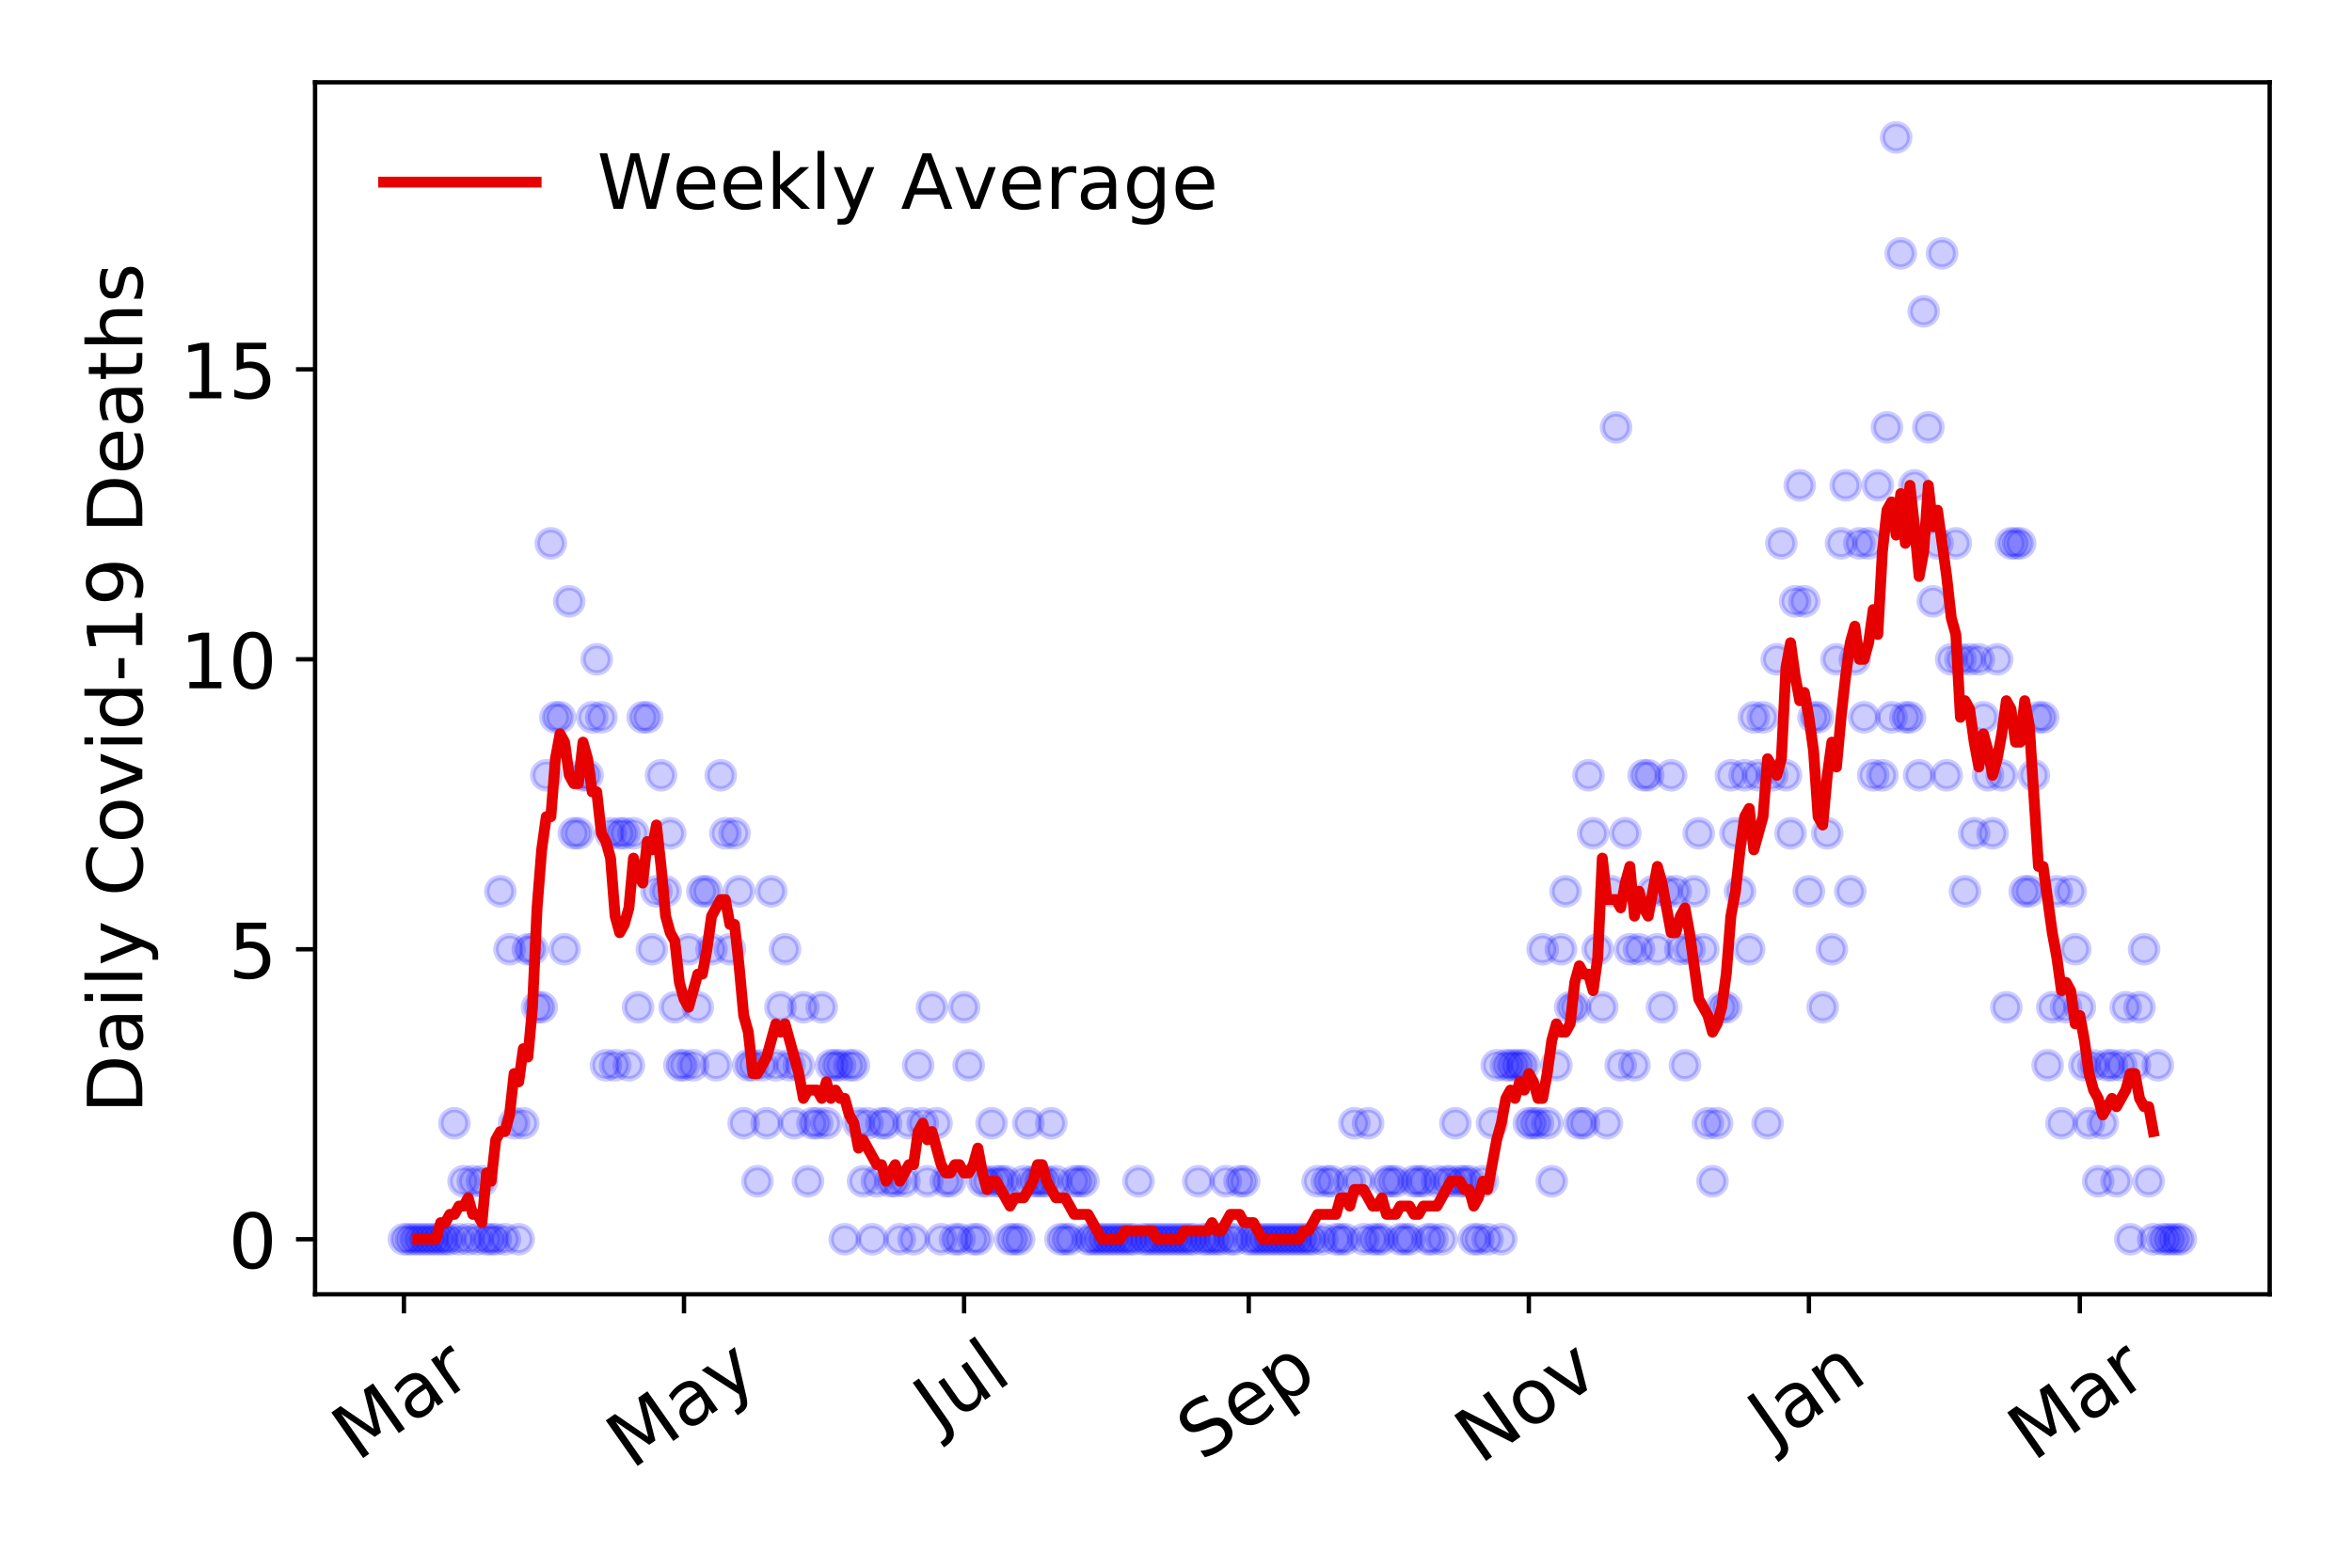 <?xml version="1.0" encoding="utf-8" standalone="no"?>
<!DOCTYPE svg PUBLIC "-//W3C//DTD SVG 1.1//EN"
  "http://www.w3.org/Graphics/SVG/1.1/DTD/svg11.dtd">
<!-- Created with matplotlib (https://matplotlib.org/) -->
<svg height="288pt" version="1.1" viewBox="0 0 432 288" width="432pt" xmlns="http://www.w3.org/2000/svg" xmlns:xlink="http://www.w3.org/1999/xlink">
 <defs>
  <style type="text/css">
*{stroke-linecap:butt;stroke-linejoin:round;}
  </style>
 </defs>
 <g id="figure_1">
  <g id="patch_1">
   <path d="M 0 288 
L 432 288 
L 432 0 
L 0 0 
z
" style="fill:#ffffff;"/>
  </g>
  <g id="axes_1">
   <g id="patch_2">
    <path d="M 57.87 237.778 
L 416.88 237.778 
L 416.88 15.12 
L 57.87 15.12 
z
" style="fill:#ffffff;"/>
   </g>
   <g id="matplotlib.axis_1">
    <g id="xtick_1">
     <g id="line2d_1">
      <defs>
       <path d="M 0 0 
L 0 3.5 
" id="mcb0e2b386e" style="stroke:#000000;stroke-width:0.8;"/>
      </defs>
      <g>
       <use style="stroke:#000000;stroke-width:0.8;" x="74.189" xlink:href="#mcb0e2b386e" y="237.778"/>
      </g>
     </g>
     <g id="text_1">
      <!-- Mar -->
      <defs>
       <path d="M 9.812 72.906 
L 24.516 72.906 
L 43.109 23.297 
L 61.812 72.906 
L 76.516 72.906 
L 76.516 0 
L 66.891 0 
L 66.891 64.016 
L 48.094 14.016 
L 38.188 14.016 
L 19.391 64.016 
L 19.391 0 
L 9.812 0 
z
" id="DejaVuSans-77"/>
       <path d="M 34.281 27.484 
Q 23.391 27.484 19.188 25 
Q 14.984 22.516 14.984 16.5 
Q 14.984 11.719 18.141 8.906 
Q 21.297 6.109 26.703 6.109 
Q 34.188 6.109 38.703 11.406 
Q 43.219 16.703 43.219 25.484 
L 43.219 27.484 
z
M 52.203 31.203 
L 52.203 0 
L 43.219 0 
L 43.219 8.297 
Q 40.141 3.328 35.547 0.953 
Q 30.953 -1.422 24.312 -1.422 
Q 15.922 -1.422 10.953 3.297 
Q 6 8.016 6 15.922 
Q 6 25.141 12.172 29.828 
Q 18.359 34.516 30.609 34.516 
L 43.219 34.516 
L 43.219 35.406 
Q 43.219 41.609 39.141 45 
Q 35.062 48.391 27.688 48.391 
Q 23 48.391 18.547 47.266 
Q 14.109 46.141 10.016 43.891 
L 10.016 52.203 
Q 14.938 54.109 19.578 55.047 
Q 24.219 56 28.609 56 
Q 40.484 56 46.344 49.844 
Q 52.203 43.703 52.203 31.203 
z
" id="DejaVuSans-97"/>
       <path d="M 41.109 46.297 
Q 39.594 47.172 37.812 47.578 
Q 36.031 48 33.891 48 
Q 26.266 48 22.188 43.047 
Q 18.109 38.094 18.109 28.812 
L 18.109 0 
L 9.078 0 
L 9.078 54.688 
L 18.109 54.688 
L 18.109 46.188 
Q 20.953 51.172 25.484 53.578 
Q 30.031 56 36.531 56 
Q 37.453 56 38.578 55.875 
Q 39.703 55.766 41.062 55.516 
z
" id="DejaVuSans-114"/>
      </defs>
      <g transform="translate(65.586 268.643)rotate(-35)scale(0.14 -0.14)">
       <use xlink:href="#DejaVuSans-77"/>
       <use x="86.279" xlink:href="#DejaVuSans-97"/>
       <use x="147.559" xlink:href="#DejaVuSans-114"/>
      </g>
     </g>
    </g>
    <g id="xtick_2">
     <g id="line2d_2">
      <g>
       <use style="stroke:#000000;stroke-width:0.8;" x="125.632" xlink:href="#mcb0e2b386e" y="237.778"/>
      </g>
     </g>
     <g id="text_2">
      <!-- May -->
      <defs>
       <path d="M 32.172 -5.078 
Q 28.375 -14.844 24.75 -17.812 
Q 21.141 -20.797 15.094 -20.797 
L 7.906 -20.797 
L 7.906 -13.281 
L 13.188 -13.281 
Q 16.891 -13.281 18.938 -11.516 
Q 21 -9.766 23.484 -3.219 
L 25.094 0.875 
L 2.984 54.688 
L 12.5 54.688 
L 29.594 11.922 
L 46.688 54.688 
L 56.203 54.688 
z
" id="DejaVuSans-121"/>
      </defs>
      <g transform="translate(115.993 270.094)rotate(-35)scale(0.14 -0.14)">
       <use xlink:href="#DejaVuSans-77"/>
       <use x="86.279" xlink:href="#DejaVuSans-97"/>
       <use x="147.559" xlink:href="#DejaVuSans-121"/>
      </g>
     </g>
    </g>
    <g id="xtick_3">
     <g id="line2d_3">
      <g>
       <use style="stroke:#000000;stroke-width:0.8;" x="177.076" xlink:href="#mcb0e2b386e" y="237.778"/>
      </g>
     </g>
     <g id="text_3">
      <!-- Jul -->
      <defs>
       <path d="M 9.812 72.906 
L 19.672 72.906 
L 19.672 5.078 
Q 19.672 -8.109 14.672 -14.062 
Q 9.672 -20.016 -1.422 -20.016 
L -5.172 -20.016 
L -5.172 -11.719 
L -2.094 -11.719 
Q 4.438 -11.719 7.125 -8.047 
Q 9.812 -4.391 9.812 5.078 
z
" id="DejaVuSans-74"/>
       <path d="M 8.5 21.578 
L 8.5 54.688 
L 17.484 54.688 
L 17.484 21.922 
Q 17.484 14.156 20.5 10.266 
Q 23.531 6.391 29.594 6.391 
Q 36.859 6.391 41.078 11.031 
Q 45.312 15.672 45.312 23.688 
L 45.312 54.688 
L 54.297 54.688 
L 54.297 0 
L 45.312 0 
L 45.312 8.406 
Q 42.047 3.422 37.719 1 
Q 33.406 -1.422 27.688 -1.422 
Q 18.266 -1.422 13.375 4.438 
Q 8.5 10.297 8.5 21.578 
z
M 31.109 56 
z
" id="DejaVuSans-117"/>
       <path d="M 9.422 75.984 
L 18.406 75.984 
L 18.406 0 
L 9.422 0 
z
" id="DejaVuSans-108"/>
      </defs>
      <g transform="translate(172.373 263.181)rotate(-35)scale(0.14 -0.14)">
       <use xlink:href="#DejaVuSans-74"/>
       <use x="29.492" xlink:href="#DejaVuSans-117"/>
       <use x="92.871" xlink:href="#DejaVuSans-108"/>
      </g>
     </g>
    </g>
    <g id="xtick_4">
     <g id="line2d_4">
      <g>
       <use style="stroke:#000000;stroke-width:0.8;" x="229.363" xlink:href="#mcb0e2b386e" y="237.778"/>
      </g>
     </g>
     <g id="text_4">
      <!-- Sep -->
      <defs>
       <path d="M 53.516 70.516 
L 53.516 60.891 
Q 47.906 63.578 42.922 64.891 
Q 37.938 66.219 33.297 66.219 
Q 25.25 66.219 20.875 63.094 
Q 16.5 59.969 16.5 54.203 
Q 16.5 49.359 19.406 46.891 
Q 22.312 44.438 30.422 42.922 
L 36.375 41.703 
Q 47.406 39.594 52.656 34.297 
Q 57.906 29 57.906 20.125 
Q 57.906 9.516 50.797 4.047 
Q 43.703 -1.422 29.984 -1.422 
Q 24.812 -1.422 18.969 -0.25 
Q 13.141 0.922 6.891 3.219 
L 6.891 13.375 
Q 12.891 10.016 18.656 8.297 
Q 24.422 6.594 29.984 6.594 
Q 38.422 6.594 43.016 9.906 
Q 47.609 13.234 47.609 19.391 
Q 47.609 24.75 44.312 27.781 
Q 41.016 30.812 33.5 32.328 
L 27.484 33.5 
Q 16.453 35.688 11.516 40.375 
Q 6.594 45.062 6.594 53.422 
Q 6.594 63.094 13.406 68.656 
Q 20.219 74.219 32.172 74.219 
Q 37.312 74.219 42.625 73.281 
Q 47.953 72.359 53.516 70.516 
z
" id="DejaVuSans-83"/>
       <path d="M 56.203 29.594 
L 56.203 25.203 
L 14.891 25.203 
Q 15.484 15.922 20.484 11.062 
Q 25.484 6.203 34.422 6.203 
Q 39.594 6.203 44.453 7.469 
Q 49.312 8.734 54.109 11.281 
L 54.109 2.781 
Q 49.266 0.734 44.188 -0.344 
Q 39.109 -1.422 33.891 -1.422 
Q 20.797 -1.422 13.156 6.188 
Q 5.516 13.812 5.516 26.812 
Q 5.516 40.234 12.766 48.109 
Q 20.016 56 32.328 56 
Q 43.359 56 49.781 48.891 
Q 56.203 41.797 56.203 29.594 
z
M 47.219 32.234 
Q 47.125 39.594 43.094 43.984 
Q 39.062 48.391 32.422 48.391 
Q 24.906 48.391 20.391 44.141 
Q 15.875 39.891 15.188 32.172 
z
" id="DejaVuSans-101"/>
       <path d="M 18.109 8.203 
L 18.109 -20.797 
L 9.078 -20.797 
L 9.078 54.688 
L 18.109 54.688 
L 18.109 46.391 
Q 20.953 51.266 25.266 53.625 
Q 29.594 56 35.594 56 
Q 45.562 56 51.781 48.094 
Q 58.016 40.188 58.016 27.297 
Q 58.016 14.406 51.781 6.484 
Q 45.562 -1.422 35.594 -1.422 
Q 29.594 -1.422 25.266 0.953 
Q 20.953 3.328 18.109 8.203 
z
M 48.688 27.297 
Q 48.688 37.203 44.609 42.844 
Q 40.531 48.484 33.406 48.484 
Q 26.266 48.484 22.188 42.844 
Q 18.109 37.203 18.109 27.297 
Q 18.109 17.391 22.188 11.75 
Q 26.266 6.109 33.406 6.109 
Q 40.531 6.109 44.609 11.75 
Q 48.688 17.391 48.688 27.297 
z
" id="DejaVuSans-112"/>
      </defs>
      <g transform="translate(220.77 268.629)rotate(-35)scale(0.14 -0.14)">
       <use xlink:href="#DejaVuSans-83"/>
       <use x="63.477" xlink:href="#DejaVuSans-101"/>
       <use x="125" xlink:href="#DejaVuSans-112"/>
      </g>
     </g>
    </g>
    <g id="xtick_5">
     <g id="line2d_5">
      <g>
       <use style="stroke:#000000;stroke-width:0.8;" x="280.807" xlink:href="#mcb0e2b386e" y="237.778"/>
      </g>
     </g>
     <g id="text_5">
      <!-- Nov -->
      <defs>
       <path d="M 9.812 72.906 
L 23.094 72.906 
L 55.422 11.922 
L 55.422 72.906 
L 64.984 72.906 
L 64.984 0 
L 51.703 0 
L 19.391 60.984 
L 19.391 0 
L 9.812 0 
z
" id="DejaVuSans-78"/>
       <path d="M 30.609 48.391 
Q 23.391 48.391 19.188 42.75 
Q 14.984 37.109 14.984 27.297 
Q 14.984 17.484 19.156 11.844 
Q 23.344 6.203 30.609 6.203 
Q 37.797 6.203 41.984 11.859 
Q 46.188 17.531 46.188 27.297 
Q 46.188 37.016 41.984 42.703 
Q 37.797 48.391 30.609 48.391 
z
M 30.609 56 
Q 42.328 56 49.016 48.375 
Q 55.719 40.766 55.719 27.297 
Q 55.719 13.875 49.016 6.219 
Q 42.328 -1.422 30.609 -1.422 
Q 18.844 -1.422 12.172 6.219 
Q 5.516 13.875 5.516 27.297 
Q 5.516 40.766 12.172 48.375 
Q 18.844 56 30.609 56 
z
" id="DejaVuSans-111"/>
       <path d="M 2.984 54.688 
L 12.5 54.688 
L 29.594 8.797 
L 46.688 54.688 
L 56.203 54.688 
L 35.688 0 
L 23.484 0 
z
" id="DejaVuSans-118"/>
      </defs>
      <g transform="translate(271.831 269.166)rotate(-35)scale(0.14 -0.14)">
       <use xlink:href="#DejaVuSans-78"/>
       <use x="74.805" xlink:href="#DejaVuSans-111"/>
       <use x="135.986" xlink:href="#DejaVuSans-118"/>
      </g>
     </g>
    </g>
    <g id="xtick_6">
     <g id="line2d_6">
      <g>
       <use style="stroke:#000000;stroke-width:0.8;" x="332.251" xlink:href="#mcb0e2b386e" y="237.778"/>
      </g>
     </g>
     <g id="text_6">
      <!-- Jan -->
      <defs>
       <path d="M 54.891 33.016 
L 54.891 0 
L 45.906 0 
L 45.906 32.719 
Q 45.906 40.484 42.875 44.328 
Q 39.844 48.188 33.797 48.188 
Q 26.516 48.188 22.312 43.547 
Q 18.109 38.922 18.109 30.906 
L 18.109 0 
L 9.078 0 
L 9.078 54.688 
L 18.109 54.688 
L 18.109 46.188 
Q 21.344 51.125 25.703 53.562 
Q 30.078 56 35.797 56 
Q 45.219 56 50.047 50.172 
Q 54.891 44.344 54.891 33.016 
z
" id="DejaVuSans-110"/>
      </defs>
      <g transform="translate(325.627 265.871)rotate(-35)scale(0.14 -0.14)">
       <use xlink:href="#DejaVuSans-74"/>
       <use x="29.492" xlink:href="#DejaVuSans-97"/>
       <use x="90.771" xlink:href="#DejaVuSans-110"/>
      </g>
     </g>
    </g>
    <g id="xtick_7">
     <g id="line2d_7">
      <g>
       <use style="stroke:#000000;stroke-width:0.8;" x="382.008" xlink:href="#mcb0e2b386e" y="237.778"/>
      </g>
     </g>
     <g id="text_7">
      <!-- Mar -->
      <g transform="translate(373.405 268.643)rotate(-35)scale(0.14 -0.14)">
       <use xlink:href="#DejaVuSans-77"/>
       <use x="86.279" xlink:href="#DejaVuSans-97"/>
       <use x="147.559" xlink:href="#DejaVuSans-114"/>
      </g>
     </g>
    </g>
   </g>
   <g id="matplotlib.axis_2">
    <g id="ytick_1">
     <g id="line2d_8">
      <defs>
       <path d="M 0 0 
L -3.5 0 
" id="m95f54d2e26" style="stroke:#000000;stroke-width:0.8;"/>
      </defs>
      <g>
       <use style="stroke:#000000;stroke-width:0.8;" x="57.87" xlink:href="#m95f54d2e26" y="227.657"/>
      </g>
     </g>
     <g id="text_8">
      <!-- 0 -->
      <defs>
       <path d="M 31.781 66.406 
Q 24.172 66.406 20.328 58.906 
Q 16.5 51.422 16.5 36.375 
Q 16.5 21.391 20.328 13.891 
Q 24.172 6.391 31.781 6.391 
Q 39.453 6.391 43.281 13.891 
Q 47.125 21.391 47.125 36.375 
Q 47.125 51.422 43.281 58.906 
Q 39.453 66.406 31.781 66.406 
z
M 31.781 74.219 
Q 44.047 74.219 50.516 64.516 
Q 56.984 54.828 56.984 36.375 
Q 56.984 17.969 50.516 8.266 
Q 44.047 -1.422 31.781 -1.422 
Q 19.531 -1.422 13.062 8.266 
Q 6.594 17.969 6.594 36.375 
Q 6.594 54.828 13.062 64.516 
Q 19.531 74.219 31.781 74.219 
z
" id="DejaVuSans-48"/>
      </defs>
      <g transform="translate(41.962 232.976)scale(0.14 -0.14)">
       <use xlink:href="#DejaVuSans-48"/>
      </g>
     </g>
    </g>
    <g id="ytick_2">
     <g id="line2d_9">
      <g>
       <use style="stroke:#000000;stroke-width:0.8;" x="57.87" xlink:href="#m95f54d2e26" y="174.39"/>
      </g>
     </g>
     <g id="text_9">
      <!-- 5 -->
      <defs>
       <path d="M 10.797 72.906 
L 49.516 72.906 
L 49.516 64.594 
L 19.828 64.594 
L 19.828 46.734 
Q 21.969 47.469 24.109 47.828 
Q 26.266 48.188 28.422 48.188 
Q 40.625 48.188 47.75 41.5 
Q 54.891 34.812 54.891 23.391 
Q 54.891 11.625 47.562 5.094 
Q 40.234 -1.422 26.906 -1.422 
Q 22.312 -1.422 17.547 -0.641 
Q 12.797 0.141 7.719 1.703 
L 7.719 11.625 
Q 12.109 9.234 16.797 8.062 
Q 21.484 6.891 26.703 6.891 
Q 35.156 6.891 40.078 11.328 
Q 45.016 15.766 45.016 23.391 
Q 45.016 31 40.078 35.438 
Q 35.156 39.891 26.703 39.891 
Q 22.75 39.891 18.812 39.016 
Q 14.891 38.141 10.797 36.281 
z
" id="DejaVuSans-53"/>
      </defs>
      <g transform="translate(41.962 179.709)scale(0.14 -0.14)">
       <use xlink:href="#DejaVuSans-53"/>
      </g>
     </g>
    </g>
    <g id="ytick_3">
     <g id="line2d_10">
      <g>
       <use style="stroke:#000000;stroke-width:0.8;" x="57.87" xlink:href="#m95f54d2e26" y="121.122"/>
      </g>
     </g>
     <g id="text_10">
      <!-- 10 -->
      <defs>
       <path d="M 12.406 8.297 
L 28.516 8.297 
L 28.516 63.922 
L 10.984 60.406 
L 10.984 69.391 
L 28.422 72.906 
L 38.281 72.906 
L 38.281 8.297 
L 54.391 8.297 
L 54.391 0 
L 12.406 0 
z
" id="DejaVuSans-49"/>
      </defs>
      <g transform="translate(33.055 126.441)scale(0.14 -0.14)">
       <use xlink:href="#DejaVuSans-49"/>
       <use x="63.623" xlink:href="#DejaVuSans-48"/>
      </g>
     </g>
    </g>
    <g id="ytick_4">
     <g id="line2d_11">
      <g>
       <use style="stroke:#000000;stroke-width:0.8;" x="57.87" xlink:href="#m95f54d2e26" y="67.855"/>
      </g>
     </g>
     <g id="text_11">
      <!-- 15 -->
      <g transform="translate(33.055 73.174)scale(0.14 -0.14)">
       <use xlink:href="#DejaVuSans-49"/>
       <use x="63.623" xlink:href="#DejaVuSans-53"/>
      </g>
     </g>
    </g>
    <g id="text_12">
     <!-- Daily Covid-19 Deaths -->
     <defs>
      <path d="M 19.672 64.797 
L 19.672 8.109 
L 31.594 8.109 
Q 46.688 8.109 53.688 14.938 
Q 60.688 21.781 60.688 36.531 
Q 60.688 51.172 53.688 57.984 
Q 46.688 64.797 31.594 64.797 
z
M 9.812 72.906 
L 30.078 72.906 
Q 51.266 72.906 61.172 64.094 
Q 71.094 55.281 71.094 36.531 
Q 71.094 17.672 61.125 8.828 
Q 51.172 0 30.078 0 
L 9.812 0 
z
" id="DejaVuSans-68"/>
      <path d="M 9.422 54.688 
L 18.406 54.688 
L 18.406 0 
L 9.422 0 
z
M 9.422 75.984 
L 18.406 75.984 
L 18.406 64.594 
L 9.422 64.594 
z
" id="DejaVuSans-105"/>
      <path id="DejaVuSans-32"/>
      <path d="M 64.406 67.281 
L 64.406 56.891 
Q 59.422 61.531 53.781 63.812 
Q 48.141 66.109 41.797 66.109 
Q 29.297 66.109 22.656 58.469 
Q 16.016 50.828 16.016 36.375 
Q 16.016 21.969 22.656 14.328 
Q 29.297 6.688 41.797 6.688 
Q 48.141 6.688 53.781 8.984 
Q 59.422 11.281 64.406 15.922 
L 64.406 5.609 
Q 59.234 2.094 53.438 0.328 
Q 47.656 -1.422 41.219 -1.422 
Q 24.656 -1.422 15.125 8.703 
Q 5.609 18.844 5.609 36.375 
Q 5.609 53.953 15.125 64.078 
Q 24.656 74.219 41.219 74.219 
Q 47.75 74.219 53.531 72.484 
Q 59.328 70.75 64.406 67.281 
z
" id="DejaVuSans-67"/>
      <path d="M 45.406 46.391 
L 45.406 75.984 
L 54.391 75.984 
L 54.391 0 
L 45.406 0 
L 45.406 8.203 
Q 42.578 3.328 38.25 0.953 
Q 33.938 -1.422 27.875 -1.422 
Q 17.969 -1.422 11.734 6.484 
Q 5.516 14.406 5.516 27.297 
Q 5.516 40.188 11.734 48.094 
Q 17.969 56 27.875 56 
Q 33.938 56 38.25 53.625 
Q 42.578 51.266 45.406 46.391 
z
M 14.797 27.297 
Q 14.797 17.391 18.875 11.75 
Q 22.953 6.109 30.078 6.109 
Q 37.203 6.109 41.297 11.75 
Q 45.406 17.391 45.406 27.297 
Q 45.406 37.203 41.297 42.844 
Q 37.203 48.484 30.078 48.484 
Q 22.953 48.484 18.875 42.844 
Q 14.797 37.203 14.797 27.297 
z
" id="DejaVuSans-100"/>
      <path d="M 4.891 31.391 
L 31.203 31.391 
L 31.203 23.391 
L 4.891 23.391 
z
" id="DejaVuSans-45"/>
      <path d="M 10.984 1.516 
L 10.984 10.5 
Q 14.703 8.734 18.5 7.812 
Q 22.312 6.891 25.984 6.891 
Q 35.75 6.891 40.891 13.453 
Q 46.047 20.016 46.781 33.406 
Q 43.953 29.203 39.594 26.953 
Q 35.25 24.703 29.984 24.703 
Q 19.047 24.703 12.672 31.312 
Q 6.297 37.938 6.297 49.422 
Q 6.297 60.641 12.938 67.422 
Q 19.578 74.219 30.609 74.219 
Q 43.266 74.219 49.922 64.516 
Q 56.594 54.828 56.594 36.375 
Q 56.594 19.141 48.406 8.859 
Q 40.234 -1.422 26.422 -1.422 
Q 22.703 -1.422 18.891 -0.688 
Q 15.094 0.047 10.984 1.516 
z
M 30.609 32.422 
Q 37.25 32.422 41.125 36.953 
Q 45.016 41.5 45.016 49.422 
Q 45.016 57.281 41.125 61.844 
Q 37.25 66.406 30.609 66.406 
Q 23.969 66.406 20.094 61.844 
Q 16.219 57.281 16.219 49.422 
Q 16.219 41.5 20.094 36.953 
Q 23.969 32.422 30.609 32.422 
z
" id="DejaVuSans-57"/>
      <path d="M 18.312 70.219 
L 18.312 54.688 
L 36.812 54.688 
L 36.812 47.703 
L 18.312 47.703 
L 18.312 18.016 
Q 18.312 11.328 20.141 9.422 
Q 21.969 7.516 27.594 7.516 
L 36.812 7.516 
L 36.812 0 
L 27.594 0 
Q 17.188 0 13.234 3.875 
Q 9.281 7.766 9.281 18.016 
L 9.281 47.703 
L 2.688 47.703 
L 2.688 54.688 
L 9.281 54.688 
L 9.281 70.219 
z
" id="DejaVuSans-116"/>
      <path d="M 54.891 33.016 
L 54.891 0 
L 45.906 0 
L 45.906 32.719 
Q 45.906 40.484 42.875 44.328 
Q 39.844 48.188 33.797 48.188 
Q 26.516 48.188 22.312 43.547 
Q 18.109 38.922 18.109 30.906 
L 18.109 0 
L 9.078 0 
L 9.078 75.984 
L 18.109 75.984 
L 18.109 46.188 
Q 21.344 51.125 25.703 53.562 
Q 30.078 56 35.797 56 
Q 45.219 56 50.047 50.172 
Q 54.891 44.344 54.891 33.016 
z
" id="DejaVuSans-104"/>
      <path d="M 44.281 53.078 
L 44.281 44.578 
Q 40.484 46.531 36.375 47.5 
Q 32.281 48.484 27.875 48.484 
Q 21.188 48.484 17.844 46.438 
Q 14.5 44.391 14.5 40.281 
Q 14.5 37.156 16.891 35.375 
Q 19.281 33.594 26.516 31.984 
L 29.594 31.297 
Q 39.156 29.25 43.188 25.516 
Q 47.219 21.781 47.219 15.094 
Q 47.219 7.469 41.188 3.016 
Q 35.156 -1.422 24.609 -1.422 
Q 20.219 -1.422 15.453 -0.562 
Q 10.688 0.297 5.422 2 
L 5.422 11.281 
Q 10.406 8.688 15.234 7.391 
Q 20.062 6.109 24.812 6.109 
Q 31.156 6.109 34.562 8.281 
Q 37.984 10.453 37.984 14.406 
Q 37.984 18.062 35.516 20.016 
Q 33.062 21.969 24.703 23.781 
L 21.578 24.516 
Q 13.234 26.266 9.516 29.906 
Q 5.812 33.547 5.812 39.891 
Q 5.812 47.609 11.281 51.797 
Q 16.75 56 26.812 56 
Q 31.781 56 36.172 55.266 
Q 40.578 54.547 44.281 53.078 
z
" id="DejaVuSans-115"/>
     </defs>
     <g transform="translate(26.143 204.56)rotate(-90)scale(0.14 -0.14)">
      <use xlink:href="#DejaVuSans-68"/>
      <use x="77.002" xlink:href="#DejaVuSans-97"/>
      <use x="138.281" xlink:href="#DejaVuSans-105"/>
      <use x="166.064" xlink:href="#DejaVuSans-108"/>
      <use x="193.848" xlink:href="#DejaVuSans-121"/>
      <use x="253.027" xlink:href="#DejaVuSans-32"/>
      <use x="284.814" xlink:href="#DejaVuSans-67"/>
      <use x="354.639" xlink:href="#DejaVuSans-111"/>
      <use x="415.82" xlink:href="#DejaVuSans-118"/>
      <use x="475" xlink:href="#DejaVuSans-105"/>
      <use x="502.783" xlink:href="#DejaVuSans-100"/>
      <use x="566.26" xlink:href="#DejaVuSans-45"/>
      <use x="602.344" xlink:href="#DejaVuSans-49"/>
      <use x="665.967" xlink:href="#DejaVuSans-57"/>
      <use x="729.59" xlink:href="#DejaVuSans-32"/>
      <use x="761.377" xlink:href="#DejaVuSans-68"/>
      <use x="838.379" xlink:href="#DejaVuSans-101"/>
      <use x="899.902" xlink:href="#DejaVuSans-97"/>
      <use x="961.182" xlink:href="#DejaVuSans-116"/>
      <use x="1000.391" xlink:href="#DejaVuSans-104"/>
      <use x="1063.77" xlink:href="#DejaVuSans-115"/>
     </g>
    </g>
   </g>
   <g id="line2d_12">
    <defs>
     <path d="M 0 2.5 
C 0.663 2.5 1.299 2.237 1.768 1.768 
C 2.237 1.299 2.5 0.663 2.5 0 
C 2.5 -0.663 2.237 -1.299 1.768 -1.768 
C 1.299 -2.237 0.663 -2.5 0 -2.5 
C -0.663 -2.5 -1.299 -2.237 -1.768 -1.768 
C -2.237 -1.299 -2.5 -0.663 -2.5 0 
C -2.5 0.663 -2.237 1.299 -1.768 1.768 
C -1.299 2.237 -0.663 2.5 0 2.5 
z
" id="m187102a602" style="stroke:#0000ff;stroke-opacity:0.2;"/>
    </defs>
    <g clip-path="url(#p5a97f6a61c)">
     <use style="fill:#0000ff;fill-opacity:0.2;stroke:#0000ff;stroke-opacity:0.2;" x="74.189" xlink:href="#m187102a602" y="227.657"/>
     <use style="fill:#0000ff;fill-opacity:0.2;stroke:#0000ff;stroke-opacity:0.2;" x="75.032" xlink:href="#m187102a602" y="227.657"/>
     <use style="fill:#0000ff;fill-opacity:0.2;stroke:#0000ff;stroke-opacity:0.2;" x="75.875" xlink:href="#m187102a602" y="227.657"/>
     <use style="fill:#0000ff;fill-opacity:0.2;stroke:#0000ff;stroke-opacity:0.2;" x="76.719" xlink:href="#m187102a602" y="227.657"/>
     <use style="fill:#0000ff;fill-opacity:0.2;stroke:#0000ff;stroke-opacity:0.2;" x="77.562" xlink:href="#m187102a602" y="227.657"/>
     <use style="fill:#0000ff;fill-opacity:0.2;stroke:#0000ff;stroke-opacity:0.2;" x="78.405" xlink:href="#m187102a602" y="227.657"/>
     <use style="fill:#0000ff;fill-opacity:0.2;stroke:#0000ff;stroke-opacity:0.2;" x="79.249" xlink:href="#m187102a602" y="227.657"/>
     <use style="fill:#0000ff;fill-opacity:0.2;stroke:#0000ff;stroke-opacity:0.2;" x="80.092" xlink:href="#m187102a602" y="227.657"/>
     <use style="fill:#0000ff;fill-opacity:0.2;stroke:#0000ff;stroke-opacity:0.2;" x="80.935" xlink:href="#m187102a602" y="227.657"/>
     <use style="fill:#0000ff;fill-opacity:0.2;stroke:#0000ff;stroke-opacity:0.2;" x="81.779" xlink:href="#m187102a602" y="227.657"/>
     <use style="fill:#0000ff;fill-opacity:0.2;stroke:#0000ff;stroke-opacity:0.2;" x="82.622" xlink:href="#m187102a602" y="227.657"/>
     <use style="fill:#0000ff;fill-opacity:0.2;stroke:#0000ff;stroke-opacity:0.2;" x="83.465" xlink:href="#m187102a602" y="206.35"/>
     <use style="fill:#0000ff;fill-opacity:0.2;stroke:#0000ff;stroke-opacity:0.2;" x="84.309" xlink:href="#m187102a602" y="227.657"/>
     <use style="fill:#0000ff;fill-opacity:0.2;stroke:#0000ff;stroke-opacity:0.2;" x="85.152" xlink:href="#m187102a602" y="217.004"/>
     <use style="fill:#0000ff;fill-opacity:0.2;stroke:#0000ff;stroke-opacity:0.2;" x="85.995" xlink:href="#m187102a602" y="227.657"/>
     <use style="fill:#0000ff;fill-opacity:0.2;stroke:#0000ff;stroke-opacity:0.2;" x="86.839" xlink:href="#m187102a602" y="217.004"/>
     <use style="fill:#0000ff;fill-opacity:0.2;stroke:#0000ff;stroke-opacity:0.2;" x="87.682" xlink:href="#m187102a602" y="227.657"/>
     <use style="fill:#0000ff;fill-opacity:0.2;stroke:#0000ff;stroke-opacity:0.2;" x="88.525" xlink:href="#m187102a602" y="217.004"/>
     <use style="fill:#0000ff;fill-opacity:0.2;stroke:#0000ff;stroke-opacity:0.2;" x="89.369" xlink:href="#m187102a602" y="227.657"/>
     <use style="fill:#0000ff;fill-opacity:0.2;stroke:#0000ff;stroke-opacity:0.2;" x="90.212" xlink:href="#m187102a602" y="227.657"/>
     <use style="fill:#0000ff;fill-opacity:0.2;stroke:#0000ff;stroke-opacity:0.2;" x="91.055" xlink:href="#m187102a602" y="227.657"/>
     <use style="fill:#0000ff;fill-opacity:0.2;stroke:#0000ff;stroke-opacity:0.2;" x="91.899" xlink:href="#m187102a602" y="163.736"/>
     <use style="fill:#0000ff;fill-opacity:0.2;stroke:#0000ff;stroke-opacity:0.2;" x="92.742" xlink:href="#m187102a602" y="227.657"/>
     <use style="fill:#0000ff;fill-opacity:0.2;stroke:#0000ff;stroke-opacity:0.2;" x="93.585" xlink:href="#m187102a602" y="174.39"/>
     <use style="fill:#0000ff;fill-opacity:0.2;stroke:#0000ff;stroke-opacity:0.2;" x="94.429" xlink:href="#m187102a602" y="206.35"/>
     <use style="fill:#0000ff;fill-opacity:0.2;stroke:#0000ff;stroke-opacity:0.2;" x="95.272" xlink:href="#m187102a602" y="227.657"/>
     <use style="fill:#0000ff;fill-opacity:0.2;stroke:#0000ff;stroke-opacity:0.2;" x="96.115" xlink:href="#m187102a602" y="206.35"/>
     <use style="fill:#0000ff;fill-opacity:0.2;stroke:#0000ff;stroke-opacity:0.2;" x="96.959" xlink:href="#m187102a602" y="174.39"/>
     <use style="fill:#0000ff;fill-opacity:0.2;stroke:#0000ff;stroke-opacity:0.2;" x="97.802" xlink:href="#m187102a602" y="174.39"/>
     <use style="fill:#0000ff;fill-opacity:0.2;stroke:#0000ff;stroke-opacity:0.2;" x="98.646" xlink:href="#m187102a602" y="185.043"/>
     <use style="fill:#0000ff;fill-opacity:0.2;stroke:#0000ff;stroke-opacity:0.2;" x="99.489" xlink:href="#m187102a602" y="185.043"/>
     <use style="fill:#0000ff;fill-opacity:0.2;stroke:#0000ff;stroke-opacity:0.2;" x="100.332" xlink:href="#m187102a602" y="142.429"/>
     <use style="fill:#0000ff;fill-opacity:0.2;stroke:#0000ff;stroke-opacity:0.2;" x="101.176" xlink:href="#m187102a602" y="99.815"/>
     <use style="fill:#0000ff;fill-opacity:0.2;stroke:#0000ff;stroke-opacity:0.2;" x="102.019" xlink:href="#m187102a602" y="131.776"/>
     <use style="fill:#0000ff;fill-opacity:0.2;stroke:#0000ff;stroke-opacity:0.2;" x="102.862" xlink:href="#m187102a602" y="131.776"/>
     <use style="fill:#0000ff;fill-opacity:0.2;stroke:#0000ff;stroke-opacity:0.2;" x="103.706" xlink:href="#m187102a602" y="174.39"/>
     <use style="fill:#0000ff;fill-opacity:0.2;stroke:#0000ff;stroke-opacity:0.2;" x="104.549" xlink:href="#m187102a602" y="110.469"/>
     <use style="fill:#0000ff;fill-opacity:0.2;stroke:#0000ff;stroke-opacity:0.2;" x="105.392" xlink:href="#m187102a602" y="153.083"/>
     <use style="fill:#0000ff;fill-opacity:0.2;stroke:#0000ff;stroke-opacity:0.2;" x="106.236" xlink:href="#m187102a602" y="153.083"/>
     <use style="fill:#0000ff;fill-opacity:0.2;stroke:#0000ff;stroke-opacity:0.2;" x="107.079" xlink:href="#m187102a602" y="142.429"/>
     <use style="fill:#0000ff;fill-opacity:0.2;stroke:#0000ff;stroke-opacity:0.2;" x="107.922" xlink:href="#m187102a602" y="142.429"/>
     <use style="fill:#0000ff;fill-opacity:0.2;stroke:#0000ff;stroke-opacity:0.2;" x="108.766" xlink:href="#m187102a602" y="131.776"/>
     <use style="fill:#0000ff;fill-opacity:0.2;stroke:#0000ff;stroke-opacity:0.2;" x="109.609" xlink:href="#m187102a602" y="121.122"/>
     <use style="fill:#0000ff;fill-opacity:0.2;stroke:#0000ff;stroke-opacity:0.2;" x="110.452" xlink:href="#m187102a602" y="131.776"/>
     <use style="fill:#0000ff;fill-opacity:0.2;stroke:#0000ff;stroke-opacity:0.2;" x="111.296" xlink:href="#m187102a602" y="195.697"/>
     <use style="fill:#0000ff;fill-opacity:0.2;stroke:#0000ff;stroke-opacity:0.2;" x="112.139" xlink:href="#m187102a602" y="153.083"/>
     <use style="fill:#0000ff;fill-opacity:0.2;stroke:#0000ff;stroke-opacity:0.2;" x="112.982" xlink:href="#m187102a602" y="195.697"/>
     <use style="fill:#0000ff;fill-opacity:0.2;stroke:#0000ff;stroke-opacity:0.2;" x="113.826" xlink:href="#m187102a602" y="153.083"/>
     <use style="fill:#0000ff;fill-opacity:0.2;stroke:#0000ff;stroke-opacity:0.2;" x="114.669" xlink:href="#m187102a602" y="153.083"/>
     <use style="fill:#0000ff;fill-opacity:0.2;stroke:#0000ff;stroke-opacity:0.2;" x="115.512" xlink:href="#m187102a602" y="195.697"/>
     <use style="fill:#0000ff;fill-opacity:0.2;stroke:#0000ff;stroke-opacity:0.2;" x="116.356" xlink:href="#m187102a602" y="153.083"/>
     <use style="fill:#0000ff;fill-opacity:0.2;stroke:#0000ff;stroke-opacity:0.2;" x="117.199" xlink:href="#m187102a602" y="185.043"/>
     <use style="fill:#0000ff;fill-opacity:0.2;stroke:#0000ff;stroke-opacity:0.2;" x="118.042" xlink:href="#m187102a602" y="131.776"/>
     <use style="fill:#0000ff;fill-opacity:0.2;stroke:#0000ff;stroke-opacity:0.2;" x="118.886" xlink:href="#m187102a602" y="131.776"/>
     <use style="fill:#0000ff;fill-opacity:0.2;stroke:#0000ff;stroke-opacity:0.2;" x="119.729" xlink:href="#m187102a602" y="174.39"/>
     <use style="fill:#0000ff;fill-opacity:0.2;stroke:#0000ff;stroke-opacity:0.2;" x="120.572" xlink:href="#m187102a602" y="163.736"/>
     <use style="fill:#0000ff;fill-opacity:0.2;stroke:#0000ff;stroke-opacity:0.2;" x="121.416" xlink:href="#m187102a602" y="142.429"/>
     <use style="fill:#0000ff;fill-opacity:0.2;stroke:#0000ff;stroke-opacity:0.2;" x="122.259" xlink:href="#m187102a602" y="163.736"/>
     <use style="fill:#0000ff;fill-opacity:0.2;stroke:#0000ff;stroke-opacity:0.2;" x="123.102" xlink:href="#m187102a602" y="153.083"/>
     <use style="fill:#0000ff;fill-opacity:0.2;stroke:#0000ff;stroke-opacity:0.2;" x="123.946" xlink:href="#m187102a602" y="185.043"/>
     <use style="fill:#0000ff;fill-opacity:0.2;stroke:#0000ff;stroke-opacity:0.2;" x="124.789" xlink:href="#m187102a602" y="195.697"/>
     <use style="fill:#0000ff;fill-opacity:0.2;stroke:#0000ff;stroke-opacity:0.2;" x="125.632" xlink:href="#m187102a602" y="195.697"/>
     <use style="fill:#0000ff;fill-opacity:0.2;stroke:#0000ff;stroke-opacity:0.2;" x="126.476" xlink:href="#m187102a602" y="174.39"/>
     <use style="fill:#0000ff;fill-opacity:0.2;stroke:#0000ff;stroke-opacity:0.2;" x="127.319" xlink:href="#m187102a602" y="195.697"/>
     <use style="fill:#0000ff;fill-opacity:0.2;stroke:#0000ff;stroke-opacity:0.2;" x="128.162" xlink:href="#m187102a602" y="185.043"/>
     <use style="fill:#0000ff;fill-opacity:0.2;stroke:#0000ff;stroke-opacity:0.2;" x="129.006" xlink:href="#m187102a602" y="163.736"/>
     <use style="fill:#0000ff;fill-opacity:0.2;stroke:#0000ff;stroke-opacity:0.2;" x="129.849" xlink:href="#m187102a602" y="163.736"/>
     <use style="fill:#0000ff;fill-opacity:0.2;stroke:#0000ff;stroke-opacity:0.2;" x="130.692" xlink:href="#m187102a602" y="174.39"/>
     <use style="fill:#0000ff;fill-opacity:0.2;stroke:#0000ff;stroke-opacity:0.2;" x="131.536" xlink:href="#m187102a602" y="195.697"/>
     <use style="fill:#0000ff;fill-opacity:0.2;stroke:#0000ff;stroke-opacity:0.2;" x="132.379" xlink:href="#m187102a602" y="142.429"/>
     <use style="fill:#0000ff;fill-opacity:0.2;stroke:#0000ff;stroke-opacity:0.2;" x="133.222" xlink:href="#m187102a602" y="153.083"/>
     <use style="fill:#0000ff;fill-opacity:0.2;stroke:#0000ff;stroke-opacity:0.2;" x="134.066" xlink:href="#m187102a602" y="174.39"/>
     <use style="fill:#0000ff;fill-opacity:0.2;stroke:#0000ff;stroke-opacity:0.2;" x="134.909" xlink:href="#m187102a602" y="153.083"/>
     <use style="fill:#0000ff;fill-opacity:0.2;stroke:#0000ff;stroke-opacity:0.2;" x="135.752" xlink:href="#m187102a602" y="163.736"/>
     <use style="fill:#0000ff;fill-opacity:0.2;stroke:#0000ff;stroke-opacity:0.2;" x="136.596" xlink:href="#m187102a602" y="206.35"/>
     <use style="fill:#0000ff;fill-opacity:0.2;stroke:#0000ff;stroke-opacity:0.2;" x="137.439" xlink:href="#m187102a602" y="195.697"/>
     <use style="fill:#0000ff;fill-opacity:0.2;stroke:#0000ff;stroke-opacity:0.2;" x="138.283" xlink:href="#m187102a602" y="195.697"/>
     <use style="fill:#0000ff;fill-opacity:0.2;stroke:#0000ff;stroke-opacity:0.2;" x="139.126" xlink:href="#m187102a602" y="217.004"/>
     <use style="fill:#0000ff;fill-opacity:0.2;stroke:#0000ff;stroke-opacity:0.2;" x="139.969" xlink:href="#m187102a602" y="195.697"/>
     <use style="fill:#0000ff;fill-opacity:0.2;stroke:#0000ff;stroke-opacity:0.2;" x="140.813" xlink:href="#m187102a602" y="206.35"/>
     <use style="fill:#0000ff;fill-opacity:0.2;stroke:#0000ff;stroke-opacity:0.2;" x="141.656" xlink:href="#m187102a602" y="163.736"/>
     <use style="fill:#0000ff;fill-opacity:0.2;stroke:#0000ff;stroke-opacity:0.2;" x="142.499" xlink:href="#m187102a602" y="195.697"/>
     <use style="fill:#0000ff;fill-opacity:0.2;stroke:#0000ff;stroke-opacity:0.2;" x="143.343" xlink:href="#m187102a602" y="185.043"/>
     <use style="fill:#0000ff;fill-opacity:0.2;stroke:#0000ff;stroke-opacity:0.2;" x="144.186" xlink:href="#m187102a602" y="174.39"/>
     <use style="fill:#0000ff;fill-opacity:0.2;stroke:#0000ff;stroke-opacity:0.2;" x="145.029" xlink:href="#m187102a602" y="195.697"/>
     <use style="fill:#0000ff;fill-opacity:0.2;stroke:#0000ff;stroke-opacity:0.2;" x="145.873" xlink:href="#m187102a602" y="206.35"/>
     <use style="fill:#0000ff;fill-opacity:0.2;stroke:#0000ff;stroke-opacity:0.2;" x="146.716" xlink:href="#m187102a602" y="195.697"/>
     <use style="fill:#0000ff;fill-opacity:0.2;stroke:#0000ff;stroke-opacity:0.2;" x="147.559" xlink:href="#m187102a602" y="185.043"/>
     <use style="fill:#0000ff;fill-opacity:0.2;stroke:#0000ff;stroke-opacity:0.2;" x="148.403" xlink:href="#m187102a602" y="217.004"/>
     <use style="fill:#0000ff;fill-opacity:0.2;stroke:#0000ff;stroke-opacity:0.2;" x="149.246" xlink:href="#m187102a602" y="206.35"/>
     <use style="fill:#0000ff;fill-opacity:0.2;stroke:#0000ff;stroke-opacity:0.2;" x="150.089" xlink:href="#m187102a602" y="206.35"/>
     <use style="fill:#0000ff;fill-opacity:0.2;stroke:#0000ff;stroke-opacity:0.2;" x="150.933" xlink:href="#m187102a602" y="185.043"/>
     <use style="fill:#0000ff;fill-opacity:0.2;stroke:#0000ff;stroke-opacity:0.2;" x="151.776" xlink:href="#m187102a602" y="206.35"/>
     <use style="fill:#0000ff;fill-opacity:0.2;stroke:#0000ff;stroke-opacity:0.2;" x="152.619" xlink:href="#m187102a602" y="195.697"/>
     <use style="fill:#0000ff;fill-opacity:0.2;stroke:#0000ff;stroke-opacity:0.2;" x="153.463" xlink:href="#m187102a602" y="195.697"/>
     <use style="fill:#0000ff;fill-opacity:0.2;stroke:#0000ff;stroke-opacity:0.2;" x="154.306" xlink:href="#m187102a602" y="195.697"/>
     <use style="fill:#0000ff;fill-opacity:0.2;stroke:#0000ff;stroke-opacity:0.2;" x="155.149" xlink:href="#m187102a602" y="227.657"/>
     <use style="fill:#0000ff;fill-opacity:0.2;stroke:#0000ff;stroke-opacity:0.2;" x="155.993" xlink:href="#m187102a602" y="195.697"/>
     <use style="fill:#0000ff;fill-opacity:0.2;stroke:#0000ff;stroke-opacity:0.2;" x="156.836" xlink:href="#m187102a602" y="195.697"/>
     <use style="fill:#0000ff;fill-opacity:0.2;stroke:#0000ff;stroke-opacity:0.2;" x="157.679" xlink:href="#m187102a602" y="206.35"/>
     <use style="fill:#0000ff;fill-opacity:0.2;stroke:#0000ff;stroke-opacity:0.2;" x="158.523" xlink:href="#m187102a602" y="217.004"/>
     <use style="fill:#0000ff;fill-opacity:0.2;stroke:#0000ff;stroke-opacity:0.2;" x="159.366" xlink:href="#m187102a602" y="206.35"/>
     <use style="fill:#0000ff;fill-opacity:0.2;stroke:#0000ff;stroke-opacity:0.2;" x="160.209" xlink:href="#m187102a602" y="227.657"/>
     <use style="fill:#0000ff;fill-opacity:0.2;stroke:#0000ff;stroke-opacity:0.2;" x="161.053" xlink:href="#m187102a602" y="217.004"/>
     <use style="fill:#0000ff;fill-opacity:0.2;stroke:#0000ff;stroke-opacity:0.2;" x="161.896" xlink:href="#m187102a602" y="206.35"/>
     <use style="fill:#0000ff;fill-opacity:0.2;stroke:#0000ff;stroke-opacity:0.2;" x="162.739" xlink:href="#m187102a602" y="206.35"/>
     <use style="fill:#0000ff;fill-opacity:0.2;stroke:#0000ff;stroke-opacity:0.2;" x="163.583" xlink:href="#m187102a602" y="217.004"/>
     <use style="fill:#0000ff;fill-opacity:0.2;stroke:#0000ff;stroke-opacity:0.2;" x="164.426" xlink:href="#m187102a602" y="217.004"/>
     <use style="fill:#0000ff;fill-opacity:0.2;stroke:#0000ff;stroke-opacity:0.2;" x="165.269" xlink:href="#m187102a602" y="227.657"/>
     <use style="fill:#0000ff;fill-opacity:0.2;stroke:#0000ff;stroke-opacity:0.2;" x="166.113" xlink:href="#m187102a602" y="217.004"/>
     <use style="fill:#0000ff;fill-opacity:0.2;stroke:#0000ff;stroke-opacity:0.2;" x="166.956" xlink:href="#m187102a602" y="206.35"/>
     <use style="fill:#0000ff;fill-opacity:0.2;stroke:#0000ff;stroke-opacity:0.2;" x="167.799" xlink:href="#m187102a602" y="227.657"/>
     <use style="fill:#0000ff;fill-opacity:0.2;stroke:#0000ff;stroke-opacity:0.2;" x="168.643" xlink:href="#m187102a602" y="195.697"/>
     <use style="fill:#0000ff;fill-opacity:0.2;stroke:#0000ff;stroke-opacity:0.2;" x="169.486" xlink:href="#m187102a602" y="206.35"/>
     <use style="fill:#0000ff;fill-opacity:0.2;stroke:#0000ff;stroke-opacity:0.2;" x="170.329" xlink:href="#m187102a602" y="217.004"/>
     <use style="fill:#0000ff;fill-opacity:0.2;stroke:#0000ff;stroke-opacity:0.2;" x="171.173" xlink:href="#m187102a602" y="185.043"/>
     <use style="fill:#0000ff;fill-opacity:0.2;stroke:#0000ff;stroke-opacity:0.2;" x="172.016" xlink:href="#m187102a602" y="206.35"/>
     <use style="fill:#0000ff;fill-opacity:0.2;stroke:#0000ff;stroke-opacity:0.2;" x="172.859" xlink:href="#m187102a602" y="227.657"/>
     <use style="fill:#0000ff;fill-opacity:0.2;stroke:#0000ff;stroke-opacity:0.2;" x="173.703" xlink:href="#m187102a602" y="217.004"/>
     <use style="fill:#0000ff;fill-opacity:0.2;stroke:#0000ff;stroke-opacity:0.2;" x="174.546" xlink:href="#m187102a602" y="217.004"/>
     <use style="fill:#0000ff;fill-opacity:0.2;stroke:#0000ff;stroke-opacity:0.2;" x="175.389" xlink:href="#m187102a602" y="227.657"/>
     <use style="fill:#0000ff;fill-opacity:0.2;stroke:#0000ff;stroke-opacity:0.2;" x="176.233" xlink:href="#m187102a602" y="227.657"/>
     <use style="fill:#0000ff;fill-opacity:0.2;stroke:#0000ff;stroke-opacity:0.2;" x="177.076" xlink:href="#m187102a602" y="185.043"/>
     <use style="fill:#0000ff;fill-opacity:0.2;stroke:#0000ff;stroke-opacity:0.2;" x="177.92" xlink:href="#m187102a602" y="195.697"/>
     <use style="fill:#0000ff;fill-opacity:0.2;stroke:#0000ff;stroke-opacity:0.2;" x="178.763" xlink:href="#m187102a602" y="227.657"/>
     <use style="fill:#0000ff;fill-opacity:0.2;stroke:#0000ff;stroke-opacity:0.2;" x="179.606" xlink:href="#m187102a602" y="227.657"/>
     <use style="fill:#0000ff;fill-opacity:0.2;stroke:#0000ff;stroke-opacity:0.2;" x="180.45" xlink:href="#m187102a602" y="217.004"/>
     <use style="fill:#0000ff;fill-opacity:0.2;stroke:#0000ff;stroke-opacity:0.2;" x="181.293" xlink:href="#m187102a602" y="217.004"/>
     <use style="fill:#0000ff;fill-opacity:0.2;stroke:#0000ff;stroke-opacity:0.2;" x="182.136" xlink:href="#m187102a602" y="206.35"/>
     <use style="fill:#0000ff;fill-opacity:0.2;stroke:#0000ff;stroke-opacity:0.2;" x="182.98" xlink:href="#m187102a602" y="217.004"/>
     <use style="fill:#0000ff;fill-opacity:0.2;stroke:#0000ff;stroke-opacity:0.2;" x="183.823" xlink:href="#m187102a602" y="217.004"/>
     <use style="fill:#0000ff;fill-opacity:0.2;stroke:#0000ff;stroke-opacity:0.2;" x="184.666" xlink:href="#m187102a602" y="217.004"/>
     <use style="fill:#0000ff;fill-opacity:0.2;stroke:#0000ff;stroke-opacity:0.2;" x="185.51" xlink:href="#m187102a602" y="227.657"/>
     <use style="fill:#0000ff;fill-opacity:0.2;stroke:#0000ff;stroke-opacity:0.2;" x="186.353" xlink:href="#m187102a602" y="227.657"/>
     <use style="fill:#0000ff;fill-opacity:0.2;stroke:#0000ff;stroke-opacity:0.2;" x="187.196" xlink:href="#m187102a602" y="227.657"/>
     <use style="fill:#0000ff;fill-opacity:0.2;stroke:#0000ff;stroke-opacity:0.2;" x="188.04" xlink:href="#m187102a602" y="217.004"/>
     <use style="fill:#0000ff;fill-opacity:0.2;stroke:#0000ff;stroke-opacity:0.2;" x="188.883" xlink:href="#m187102a602" y="206.35"/>
     <use style="fill:#0000ff;fill-opacity:0.2;stroke:#0000ff;stroke-opacity:0.2;" x="189.726" xlink:href="#m187102a602" y="217.004"/>
     <use style="fill:#0000ff;fill-opacity:0.2;stroke:#0000ff;stroke-opacity:0.2;" x="190.57" xlink:href="#m187102a602" y="217.004"/>
     <use style="fill:#0000ff;fill-opacity:0.2;stroke:#0000ff;stroke-opacity:0.2;" x="191.413" xlink:href="#m187102a602" y="217.004"/>
     <use style="fill:#0000ff;fill-opacity:0.2;stroke:#0000ff;stroke-opacity:0.2;" x="192.256" xlink:href="#m187102a602" y="217.004"/>
     <use style="fill:#0000ff;fill-opacity:0.2;stroke:#0000ff;stroke-opacity:0.2;" x="193.1" xlink:href="#m187102a602" y="206.35"/>
     <use style="fill:#0000ff;fill-opacity:0.2;stroke:#0000ff;stroke-opacity:0.2;" x="193.943" xlink:href="#m187102a602" y="217.004"/>
     <use style="fill:#0000ff;fill-opacity:0.2;stroke:#0000ff;stroke-opacity:0.2;" x="194.786" xlink:href="#m187102a602" y="227.657"/>
     <use style="fill:#0000ff;fill-opacity:0.2;stroke:#0000ff;stroke-opacity:0.2;" x="195.63" xlink:href="#m187102a602" y="227.657"/>
     <use style="fill:#0000ff;fill-opacity:0.2;stroke:#0000ff;stroke-opacity:0.2;" x="196.473" xlink:href="#m187102a602" y="227.657"/>
     <use style="fill:#0000ff;fill-opacity:0.2;stroke:#0000ff;stroke-opacity:0.2;" x="197.316" xlink:href="#m187102a602" y="217.004"/>
     <use style="fill:#0000ff;fill-opacity:0.2;stroke:#0000ff;stroke-opacity:0.2;" x="198.16" xlink:href="#m187102a602" y="217.004"/>
     <use style="fill:#0000ff;fill-opacity:0.2;stroke:#0000ff;stroke-opacity:0.2;" x="199.003" xlink:href="#m187102a602" y="217.004"/>
     <use style="fill:#0000ff;fill-opacity:0.2;stroke:#0000ff;stroke-opacity:0.2;" x="199.846" xlink:href="#m187102a602" y="227.657"/>
     <use style="fill:#0000ff;fill-opacity:0.2;stroke:#0000ff;stroke-opacity:0.2;" x="200.69" xlink:href="#m187102a602" y="227.657"/>
     <use style="fill:#0000ff;fill-opacity:0.2;stroke:#0000ff;stroke-opacity:0.2;" x="201.533" xlink:href="#m187102a602" y="227.657"/>
     <use style="fill:#0000ff;fill-opacity:0.2;stroke:#0000ff;stroke-opacity:0.2;" x="202.376" xlink:href="#m187102a602" y="227.657"/>
     <use style="fill:#0000ff;fill-opacity:0.2;stroke:#0000ff;stroke-opacity:0.2;" x="203.22" xlink:href="#m187102a602" y="227.657"/>
     <use style="fill:#0000ff;fill-opacity:0.2;stroke:#0000ff;stroke-opacity:0.2;" x="204.063" xlink:href="#m187102a602" y="227.657"/>
     <use style="fill:#0000ff;fill-opacity:0.2;stroke:#0000ff;stroke-opacity:0.2;" x="204.906" xlink:href="#m187102a602" y="227.657"/>
     <use style="fill:#0000ff;fill-opacity:0.2;stroke:#0000ff;stroke-opacity:0.2;" x="205.75" xlink:href="#m187102a602" y="227.657"/>
     <use style="fill:#0000ff;fill-opacity:0.2;stroke:#0000ff;stroke-opacity:0.2;" x="206.593" xlink:href="#m187102a602" y="227.657"/>
     <use style="fill:#0000ff;fill-opacity:0.2;stroke:#0000ff;stroke-opacity:0.2;" x="207.436" xlink:href="#m187102a602" y="227.657"/>
     <use style="fill:#0000ff;fill-opacity:0.2;stroke:#0000ff;stroke-opacity:0.2;" x="208.28" xlink:href="#m187102a602" y="227.657"/>
     <use style="fill:#0000ff;fill-opacity:0.2;stroke:#0000ff;stroke-opacity:0.2;" x="209.123" xlink:href="#m187102a602" y="217.004"/>
     <use style="fill:#0000ff;fill-opacity:0.2;stroke:#0000ff;stroke-opacity:0.2;" x="209.966" xlink:href="#m187102a602" y="227.657"/>
     <use style="fill:#0000ff;fill-opacity:0.2;stroke:#0000ff;stroke-opacity:0.2;" x="210.81" xlink:href="#m187102a602" y="227.657"/>
     <use style="fill:#0000ff;fill-opacity:0.2;stroke:#0000ff;stroke-opacity:0.2;" x="211.653" xlink:href="#m187102a602" y="227.657"/>
     <use style="fill:#0000ff;fill-opacity:0.2;stroke:#0000ff;stroke-opacity:0.2;" x="212.496" xlink:href="#m187102a602" y="227.657"/>
     <use style="fill:#0000ff;fill-opacity:0.2;stroke:#0000ff;stroke-opacity:0.2;" x="213.34" xlink:href="#m187102a602" y="227.657"/>
     <use style="fill:#0000ff;fill-opacity:0.2;stroke:#0000ff;stroke-opacity:0.2;" x="214.183" xlink:href="#m187102a602" y="227.657"/>
     <use style="fill:#0000ff;fill-opacity:0.2;stroke:#0000ff;stroke-opacity:0.2;" x="215.026" xlink:href="#m187102a602" y="227.657"/>
     <use style="fill:#0000ff;fill-opacity:0.2;stroke:#0000ff;stroke-opacity:0.2;" x="215.87" xlink:href="#m187102a602" y="227.657"/>
     <use style="fill:#0000ff;fill-opacity:0.2;stroke:#0000ff;stroke-opacity:0.2;" x="216.713" xlink:href="#m187102a602" y="227.657"/>
     <use style="fill:#0000ff;fill-opacity:0.2;stroke:#0000ff;stroke-opacity:0.2;" x="217.557" xlink:href="#m187102a602" y="227.657"/>
     <use style="fill:#0000ff;fill-opacity:0.2;stroke:#0000ff;stroke-opacity:0.2;" x="218.4" xlink:href="#m187102a602" y="227.657"/>
     <use style="fill:#0000ff;fill-opacity:0.2;stroke:#0000ff;stroke-opacity:0.2;" x="219.243" xlink:href="#m187102a602" y="227.657"/>
     <use style="fill:#0000ff;fill-opacity:0.2;stroke:#0000ff;stroke-opacity:0.2;" x="220.087" xlink:href="#m187102a602" y="217.004"/>
     <use style="fill:#0000ff;fill-opacity:0.2;stroke:#0000ff;stroke-opacity:0.2;" x="220.93" xlink:href="#m187102a602" y="227.657"/>
     <use style="fill:#0000ff;fill-opacity:0.2;stroke:#0000ff;stroke-opacity:0.2;" x="221.773" xlink:href="#m187102a602" y="227.657"/>
     <use style="fill:#0000ff;fill-opacity:0.2;stroke:#0000ff;stroke-opacity:0.2;" x="222.617" xlink:href="#m187102a602" y="227.657"/>
     <use style="fill:#0000ff;fill-opacity:0.2;stroke:#0000ff;stroke-opacity:0.2;" x="223.46" xlink:href="#m187102a602" y="227.657"/>
     <use style="fill:#0000ff;fill-opacity:0.2;stroke:#0000ff;stroke-opacity:0.2;" x="224.303" xlink:href="#m187102a602" y="227.657"/>
     <use style="fill:#0000ff;fill-opacity:0.2;stroke:#0000ff;stroke-opacity:0.2;" x="225.147" xlink:href="#m187102a602" y="217.004"/>
     <use style="fill:#0000ff;fill-opacity:0.2;stroke:#0000ff;stroke-opacity:0.2;" x="225.99" xlink:href="#m187102a602" y="227.657"/>
     <use style="fill:#0000ff;fill-opacity:0.2;stroke:#0000ff;stroke-opacity:0.2;" x="226.833" xlink:href="#m187102a602" y="227.657"/>
     <use style="fill:#0000ff;fill-opacity:0.2;stroke:#0000ff;stroke-opacity:0.2;" x="227.677" xlink:href="#m187102a602" y="217.004"/>
     <use style="fill:#0000ff;fill-opacity:0.2;stroke:#0000ff;stroke-opacity:0.2;" x="228.52" xlink:href="#m187102a602" y="217.004"/>
     <use style="fill:#0000ff;fill-opacity:0.2;stroke:#0000ff;stroke-opacity:0.2;" x="229.363" xlink:href="#m187102a602" y="227.657"/>
     <use style="fill:#0000ff;fill-opacity:0.2;stroke:#0000ff;stroke-opacity:0.2;" x="230.207" xlink:href="#m187102a602" y="227.657"/>
     <use style="fill:#0000ff;fill-opacity:0.2;stroke:#0000ff;stroke-opacity:0.2;" x="231.05" xlink:href="#m187102a602" y="227.657"/>
     <use style="fill:#0000ff;fill-opacity:0.2;stroke:#0000ff;stroke-opacity:0.2;" x="231.893" xlink:href="#m187102a602" y="227.657"/>
     <use style="fill:#0000ff;fill-opacity:0.2;stroke:#0000ff;stroke-opacity:0.2;" x="232.737" xlink:href="#m187102a602" y="227.657"/>
     <use style="fill:#0000ff;fill-opacity:0.2;stroke:#0000ff;stroke-opacity:0.2;" x="233.58" xlink:href="#m187102a602" y="227.657"/>
     <use style="fill:#0000ff;fill-opacity:0.2;stroke:#0000ff;stroke-opacity:0.2;" x="234.423" xlink:href="#m187102a602" y="227.657"/>
     <use style="fill:#0000ff;fill-opacity:0.2;stroke:#0000ff;stroke-opacity:0.2;" x="235.267" xlink:href="#m187102a602" y="227.657"/>
     <use style="fill:#0000ff;fill-opacity:0.2;stroke:#0000ff;stroke-opacity:0.2;" x="236.11" xlink:href="#m187102a602" y="227.657"/>
     <use style="fill:#0000ff;fill-opacity:0.2;stroke:#0000ff;stroke-opacity:0.2;" x="236.953" xlink:href="#m187102a602" y="227.657"/>
     <use style="fill:#0000ff;fill-opacity:0.2;stroke:#0000ff;stroke-opacity:0.2;" x="237.797" xlink:href="#m187102a602" y="227.657"/>
     <use style="fill:#0000ff;fill-opacity:0.2;stroke:#0000ff;stroke-opacity:0.2;" x="238.64" xlink:href="#m187102a602" y="227.657"/>
     <use style="fill:#0000ff;fill-opacity:0.2;stroke:#0000ff;stroke-opacity:0.2;" x="239.483" xlink:href="#m187102a602" y="227.657"/>
     <use style="fill:#0000ff;fill-opacity:0.2;stroke:#0000ff;stroke-opacity:0.2;" x="240.327" xlink:href="#m187102a602" y="227.657"/>
     <use style="fill:#0000ff;fill-opacity:0.2;stroke:#0000ff;stroke-opacity:0.2;" x="241.17" xlink:href="#m187102a602" y="227.657"/>
     <use style="fill:#0000ff;fill-opacity:0.2;stroke:#0000ff;stroke-opacity:0.2;" x="242.013" xlink:href="#m187102a602" y="217.004"/>
     <use style="fill:#0000ff;fill-opacity:0.2;stroke:#0000ff;stroke-opacity:0.2;" x="242.857" xlink:href="#m187102a602" y="227.657"/>
     <use style="fill:#0000ff;fill-opacity:0.2;stroke:#0000ff;stroke-opacity:0.2;" x="243.7" xlink:href="#m187102a602" y="217.004"/>
     <use style="fill:#0000ff;fill-opacity:0.2;stroke:#0000ff;stroke-opacity:0.2;" x="244.543" xlink:href="#m187102a602" y="217.004"/>
     <use style="fill:#0000ff;fill-opacity:0.2;stroke:#0000ff;stroke-opacity:0.2;" x="245.387" xlink:href="#m187102a602" y="227.657"/>
     <use style="fill:#0000ff;fill-opacity:0.2;stroke:#0000ff;stroke-opacity:0.2;" x="246.23" xlink:href="#m187102a602" y="227.657"/>
     <use style="fill:#0000ff;fill-opacity:0.2;stroke:#0000ff;stroke-opacity:0.2;" x="247.073" xlink:href="#m187102a602" y="227.657"/>
     <use style="fill:#0000ff;fill-opacity:0.2;stroke:#0000ff;stroke-opacity:0.2;" x="247.917" xlink:href="#m187102a602" y="217.004"/>
     <use style="fill:#0000ff;fill-opacity:0.2;stroke:#0000ff;stroke-opacity:0.2;" x="248.76" xlink:href="#m187102a602" y="206.35"/>
     <use style="fill:#0000ff;fill-opacity:0.2;stroke:#0000ff;stroke-opacity:0.2;" x="249.603" xlink:href="#m187102a602" y="217.004"/>
     <use style="fill:#0000ff;fill-opacity:0.2;stroke:#0000ff;stroke-opacity:0.2;" x="250.447" xlink:href="#m187102a602" y="227.657"/>
     <use style="fill:#0000ff;fill-opacity:0.2;stroke:#0000ff;stroke-opacity:0.2;" x="251.29" xlink:href="#m187102a602" y="206.35"/>
     <use style="fill:#0000ff;fill-opacity:0.2;stroke:#0000ff;stroke-opacity:0.2;" x="252.133" xlink:href="#m187102a602" y="227.657"/>
     <use style="fill:#0000ff;fill-opacity:0.2;stroke:#0000ff;stroke-opacity:0.2;" x="252.977" xlink:href="#m187102a602" y="227.657"/>
     <use style="fill:#0000ff;fill-opacity:0.2;stroke:#0000ff;stroke-opacity:0.2;" x="253.82" xlink:href="#m187102a602" y="227.657"/>
     <use style="fill:#0000ff;fill-opacity:0.2;stroke:#0000ff;stroke-opacity:0.2;" x="254.663" xlink:href="#m187102a602" y="217.004"/>
     <use style="fill:#0000ff;fill-opacity:0.2;stroke:#0000ff;stroke-opacity:0.2;" x="255.507" xlink:href="#m187102a602" y="217.004"/>
     <use style="fill:#0000ff;fill-opacity:0.2;stroke:#0000ff;stroke-opacity:0.2;" x="256.35" xlink:href="#m187102a602" y="217.004"/>
     <use style="fill:#0000ff;fill-opacity:0.2;stroke:#0000ff;stroke-opacity:0.2;" x="257.193" xlink:href="#m187102a602" y="227.657"/>
     <use style="fill:#0000ff;fill-opacity:0.2;stroke:#0000ff;stroke-opacity:0.2;" x="258.037" xlink:href="#m187102a602" y="227.657"/>
     <use style="fill:#0000ff;fill-opacity:0.2;stroke:#0000ff;stroke-opacity:0.2;" x="258.88" xlink:href="#m187102a602" y="227.657"/>
     <use style="fill:#0000ff;fill-opacity:0.2;stroke:#0000ff;stroke-opacity:0.2;" x="259.724" xlink:href="#m187102a602" y="217.004"/>
     <use style="fill:#0000ff;fill-opacity:0.2;stroke:#0000ff;stroke-opacity:0.2;" x="260.567" xlink:href="#m187102a602" y="217.004"/>
     <use style="fill:#0000ff;fill-opacity:0.2;stroke:#0000ff;stroke-opacity:0.2;" x="261.41" xlink:href="#m187102a602" y="217.004"/>
     <use style="fill:#0000ff;fill-opacity:0.2;stroke:#0000ff;stroke-opacity:0.2;" x="262.254" xlink:href="#m187102a602" y="227.657"/>
     <use style="fill:#0000ff;fill-opacity:0.2;stroke:#0000ff;stroke-opacity:0.2;" x="263.097" xlink:href="#m187102a602" y="227.657"/>
     <use style="fill:#0000ff;fill-opacity:0.2;stroke:#0000ff;stroke-opacity:0.2;" x="263.94" xlink:href="#m187102a602" y="217.004"/>
     <use style="fill:#0000ff;fill-opacity:0.2;stroke:#0000ff;stroke-opacity:0.2;" x="264.784" xlink:href="#m187102a602" y="227.657"/>
     <use style="fill:#0000ff;fill-opacity:0.2;stroke:#0000ff;stroke-opacity:0.2;" x="265.627" xlink:href="#m187102a602" y="217.004"/>
     <use style="fill:#0000ff;fill-opacity:0.2;stroke:#0000ff;stroke-opacity:0.2;" x="266.47" xlink:href="#m187102a602" y="217.004"/>
     <use style="fill:#0000ff;fill-opacity:0.2;stroke:#0000ff;stroke-opacity:0.2;" x="267.314" xlink:href="#m187102a602" y="206.35"/>
     <use style="fill:#0000ff;fill-opacity:0.2;stroke:#0000ff;stroke-opacity:0.2;" x="268.157" xlink:href="#m187102a602" y="217.004"/>
     <use style="fill:#0000ff;fill-opacity:0.2;stroke:#0000ff;stroke-opacity:0.2;" x="269" xlink:href="#m187102a602" y="217.004"/>
     <use style="fill:#0000ff;fill-opacity:0.2;stroke:#0000ff;stroke-opacity:0.2;" x="269.844" xlink:href="#m187102a602" y="217.004"/>
     <use style="fill:#0000ff;fill-opacity:0.2;stroke:#0000ff;stroke-opacity:0.2;" x="270.687" xlink:href="#m187102a602" y="227.657"/>
     <use style="fill:#0000ff;fill-opacity:0.2;stroke:#0000ff;stroke-opacity:0.2;" x="271.53" xlink:href="#m187102a602" y="227.657"/>
     <use style="fill:#0000ff;fill-opacity:0.2;stroke:#0000ff;stroke-opacity:0.2;" x="272.374" xlink:href="#m187102a602" y="217.004"/>
     <use style="fill:#0000ff;fill-opacity:0.2;stroke:#0000ff;stroke-opacity:0.2;" x="273.217" xlink:href="#m187102a602" y="227.657"/>
     <use style="fill:#0000ff;fill-opacity:0.2;stroke:#0000ff;stroke-opacity:0.2;" x="274.06" xlink:href="#m187102a602" y="206.35"/>
     <use style="fill:#0000ff;fill-opacity:0.2;stroke:#0000ff;stroke-opacity:0.2;" x="274.904" xlink:href="#m187102a602" y="195.697"/>
     <use style="fill:#0000ff;fill-opacity:0.2;stroke:#0000ff;stroke-opacity:0.2;" x="275.747" xlink:href="#m187102a602" y="227.657"/>
     <use style="fill:#0000ff;fill-opacity:0.2;stroke:#0000ff;stroke-opacity:0.2;" x="276.59" xlink:href="#m187102a602" y="195.697"/>
     <use style="fill:#0000ff;fill-opacity:0.2;stroke:#0000ff;stroke-opacity:0.2;" x="277.434" xlink:href="#m187102a602" y="195.697"/>
     <use style="fill:#0000ff;fill-opacity:0.2;stroke:#0000ff;stroke-opacity:0.2;" x="278.277" xlink:href="#m187102a602" y="195.697"/>
     <use style="fill:#0000ff;fill-opacity:0.2;stroke:#0000ff;stroke-opacity:0.2;" x="279.12" xlink:href="#m187102a602" y="195.697"/>
     <use style="fill:#0000ff;fill-opacity:0.2;stroke:#0000ff;stroke-opacity:0.2;" x="279.964" xlink:href="#m187102a602" y="195.697"/>
     <use style="fill:#0000ff;fill-opacity:0.2;stroke:#0000ff;stroke-opacity:0.2;" x="280.807" xlink:href="#m187102a602" y="206.35"/>
     <use style="fill:#0000ff;fill-opacity:0.2;stroke:#0000ff;stroke-opacity:0.2;" x="281.65" xlink:href="#m187102a602" y="206.35"/>
     <use style="fill:#0000ff;fill-opacity:0.2;stroke:#0000ff;stroke-opacity:0.2;" x="282.494" xlink:href="#m187102a602" y="206.35"/>
     <use style="fill:#0000ff;fill-opacity:0.2;stroke:#0000ff;stroke-opacity:0.2;" x="283.337" xlink:href="#m187102a602" y="174.39"/>
     <use style="fill:#0000ff;fill-opacity:0.2;stroke:#0000ff;stroke-opacity:0.2;" x="284.18" xlink:href="#m187102a602" y="206.35"/>
     <use style="fill:#0000ff;fill-opacity:0.2;stroke:#0000ff;stroke-opacity:0.2;" x="285.024" xlink:href="#m187102a602" y="217.004"/>
     <use style="fill:#0000ff;fill-opacity:0.2;stroke:#0000ff;stroke-opacity:0.2;" x="285.867" xlink:href="#m187102a602" y="195.697"/>
     <use style="fill:#0000ff;fill-opacity:0.2;stroke:#0000ff;stroke-opacity:0.2;" x="286.71" xlink:href="#m187102a602" y="174.39"/>
     <use style="fill:#0000ff;fill-opacity:0.2;stroke:#0000ff;stroke-opacity:0.2;" x="287.554" xlink:href="#m187102a602" y="163.736"/>
     <use style="fill:#0000ff;fill-opacity:0.2;stroke:#0000ff;stroke-opacity:0.2;" x="288.397" xlink:href="#m187102a602" y="185.043"/>
     <use style="fill:#0000ff;fill-opacity:0.2;stroke:#0000ff;stroke-opacity:0.2;" x="289.24" xlink:href="#m187102a602" y="185.043"/>
     <use style="fill:#0000ff;fill-opacity:0.2;stroke:#0000ff;stroke-opacity:0.2;" x="290.084" xlink:href="#m187102a602" y="206.35"/>
     <use style="fill:#0000ff;fill-opacity:0.2;stroke:#0000ff;stroke-opacity:0.2;" x="290.927" xlink:href="#m187102a602" y="206.35"/>
     <use style="fill:#0000ff;fill-opacity:0.2;stroke:#0000ff;stroke-opacity:0.2;" x="291.77" xlink:href="#m187102a602" y="142.429"/>
     <use style="fill:#0000ff;fill-opacity:0.2;stroke:#0000ff;stroke-opacity:0.2;" x="292.614" xlink:href="#m187102a602" y="153.083"/>
     <use style="fill:#0000ff;fill-opacity:0.2;stroke:#0000ff;stroke-opacity:0.2;" x="293.457" xlink:href="#m187102a602" y="174.39"/>
     <use style="fill:#0000ff;fill-opacity:0.2;stroke:#0000ff;stroke-opacity:0.2;" x="294.3" xlink:href="#m187102a602" y="185.043"/>
     <use style="fill:#0000ff;fill-opacity:0.2;stroke:#0000ff;stroke-opacity:0.2;" x="295.144" xlink:href="#m187102a602" y="206.35"/>
     <use style="fill:#0000ff;fill-opacity:0.2;stroke:#0000ff;stroke-opacity:0.2;" x="295.987" xlink:href="#m187102a602" y="163.736"/>
     <use style="fill:#0000ff;fill-opacity:0.2;stroke:#0000ff;stroke-opacity:0.2;" x="296.83" xlink:href="#m187102a602" y="78.508"/>
     <use style="fill:#0000ff;fill-opacity:0.2;stroke:#0000ff;stroke-opacity:0.2;" x="297.674" xlink:href="#m187102a602" y="195.697"/>
     <use style="fill:#0000ff;fill-opacity:0.2;stroke:#0000ff;stroke-opacity:0.2;" x="298.517" xlink:href="#m187102a602" y="153.083"/>
     <use style="fill:#0000ff;fill-opacity:0.2;stroke:#0000ff;stroke-opacity:0.2;" x="299.361" xlink:href="#m187102a602" y="174.39"/>
     <use style="fill:#0000ff;fill-opacity:0.2;stroke:#0000ff;stroke-opacity:0.2;" x="300.204" xlink:href="#m187102a602" y="195.697"/>
     <use style="fill:#0000ff;fill-opacity:0.2;stroke:#0000ff;stroke-opacity:0.2;" x="301.047" xlink:href="#m187102a602" y="174.39"/>
     <use style="fill:#0000ff;fill-opacity:0.2;stroke:#0000ff;stroke-opacity:0.2;" x="301.891" xlink:href="#m187102a602" y="142.429"/>
     <use style="fill:#0000ff;fill-opacity:0.2;stroke:#0000ff;stroke-opacity:0.2;" x="302.734" xlink:href="#m187102a602" y="142.429"/>
     <use style="fill:#0000ff;fill-opacity:0.2;stroke:#0000ff;stroke-opacity:0.2;" x="303.577" xlink:href="#m187102a602" y="163.736"/>
     <use style="fill:#0000ff;fill-opacity:0.2;stroke:#0000ff;stroke-opacity:0.2;" x="304.421" xlink:href="#m187102a602" y="174.39"/>
     <use style="fill:#0000ff;fill-opacity:0.2;stroke:#0000ff;stroke-opacity:0.2;" x="305.264" xlink:href="#m187102a602" y="185.043"/>
     <use style="fill:#0000ff;fill-opacity:0.2;stroke:#0000ff;stroke-opacity:0.2;" x="306.107" xlink:href="#m187102a602" y="163.736"/>
     <use style="fill:#0000ff;fill-opacity:0.2;stroke:#0000ff;stroke-opacity:0.2;" x="306.951" xlink:href="#m187102a602" y="142.429"/>
     <use style="fill:#0000ff;fill-opacity:0.2;stroke:#0000ff;stroke-opacity:0.2;" x="307.794" xlink:href="#m187102a602" y="163.736"/>
     <use style="fill:#0000ff;fill-opacity:0.2;stroke:#0000ff;stroke-opacity:0.2;" x="308.637" xlink:href="#m187102a602" y="174.39"/>
     <use style="fill:#0000ff;fill-opacity:0.2;stroke:#0000ff;stroke-opacity:0.2;" x="309.481" xlink:href="#m187102a602" y="195.697"/>
     <use style="fill:#0000ff;fill-opacity:0.2;stroke:#0000ff;stroke-opacity:0.2;" x="310.324" xlink:href="#m187102a602" y="174.39"/>
     <use style="fill:#0000ff;fill-opacity:0.2;stroke:#0000ff;stroke-opacity:0.2;" x="311.167" xlink:href="#m187102a602" y="163.736"/>
     <use style="fill:#0000ff;fill-opacity:0.2;stroke:#0000ff;stroke-opacity:0.2;" x="312.011" xlink:href="#m187102a602" y="153.083"/>
     <use style="fill:#0000ff;fill-opacity:0.2;stroke:#0000ff;stroke-opacity:0.2;" x="312.854" xlink:href="#m187102a602" y="174.39"/>
     <use style="fill:#0000ff;fill-opacity:0.2;stroke:#0000ff;stroke-opacity:0.2;" x="313.697" xlink:href="#m187102a602" y="206.35"/>
     <use style="fill:#0000ff;fill-opacity:0.2;stroke:#0000ff;stroke-opacity:0.2;" x="314.541" xlink:href="#m187102a602" y="217.004"/>
     <use style="fill:#0000ff;fill-opacity:0.2;stroke:#0000ff;stroke-opacity:0.2;" x="315.384" xlink:href="#m187102a602" y="206.35"/>
     <use style="fill:#0000ff;fill-opacity:0.2;stroke:#0000ff;stroke-opacity:0.2;" x="316.227" xlink:href="#m187102a602" y="185.043"/>
     <use style="fill:#0000ff;fill-opacity:0.2;stroke:#0000ff;stroke-opacity:0.2;" x="317.071" xlink:href="#m187102a602" y="185.043"/>
     <use style="fill:#0000ff;fill-opacity:0.2;stroke:#0000ff;stroke-opacity:0.2;" x="317.914" xlink:href="#m187102a602" y="142.429"/>
     <use style="fill:#0000ff;fill-opacity:0.2;stroke:#0000ff;stroke-opacity:0.2;" x="318.757" xlink:href="#m187102a602" y="153.083"/>
     <use style="fill:#0000ff;fill-opacity:0.2;stroke:#0000ff;stroke-opacity:0.2;" x="319.601" xlink:href="#m187102a602" y="163.736"/>
     <use style="fill:#0000ff;fill-opacity:0.2;stroke:#0000ff;stroke-opacity:0.2;" x="320.444" xlink:href="#m187102a602" y="142.429"/>
     <use style="fill:#0000ff;fill-opacity:0.2;stroke:#0000ff;stroke-opacity:0.2;" x="321.287" xlink:href="#m187102a602" y="174.39"/>
     <use style="fill:#0000ff;fill-opacity:0.2;stroke:#0000ff;stroke-opacity:0.2;" x="322.131" xlink:href="#m187102a602" y="131.776"/>
     <use style="fill:#0000ff;fill-opacity:0.2;stroke:#0000ff;stroke-opacity:0.2;" x="322.974" xlink:href="#m187102a602" y="142.429"/>
     <use style="fill:#0000ff;fill-opacity:0.2;stroke:#0000ff;stroke-opacity:0.2;" x="323.817" xlink:href="#m187102a602" y="131.776"/>
     <use style="fill:#0000ff;fill-opacity:0.2;stroke:#0000ff;stroke-opacity:0.2;" x="324.661" xlink:href="#m187102a602" y="206.35"/>
     <use style="fill:#0000ff;fill-opacity:0.2;stroke:#0000ff;stroke-opacity:0.2;" x="325.504" xlink:href="#m187102a602" y="142.429"/>
     <use style="fill:#0000ff;fill-opacity:0.2;stroke:#0000ff;stroke-opacity:0.2;" x="326.347" xlink:href="#m187102a602" y="121.122"/>
     <use style="fill:#0000ff;fill-opacity:0.2;stroke:#0000ff;stroke-opacity:0.2;" x="327.191" xlink:href="#m187102a602" y="99.815"/>
     <use style="fill:#0000ff;fill-opacity:0.2;stroke:#0000ff;stroke-opacity:0.2;" x="328.034" xlink:href="#m187102a602" y="142.429"/>
     <use style="fill:#0000ff;fill-opacity:0.2;stroke:#0000ff;stroke-opacity:0.2;" x="328.877" xlink:href="#m187102a602" y="153.083"/>
     <use style="fill:#0000ff;fill-opacity:0.2;stroke:#0000ff;stroke-opacity:0.2;" x="329.721" xlink:href="#m187102a602" y="110.469"/>
     <use style="fill:#0000ff;fill-opacity:0.2;stroke:#0000ff;stroke-opacity:0.2;" x="330.564" xlink:href="#m187102a602" y="89.162"/>
     <use style="fill:#0000ff;fill-opacity:0.2;stroke:#0000ff;stroke-opacity:0.2;" x="331.407" xlink:href="#m187102a602" y="110.469"/>
     <use style="fill:#0000ff;fill-opacity:0.2;stroke:#0000ff;stroke-opacity:0.2;" x="332.251" xlink:href="#m187102a602" y="163.736"/>
     <use style="fill:#0000ff;fill-opacity:0.2;stroke:#0000ff;stroke-opacity:0.2;" x="333.094" xlink:href="#m187102a602" y="131.776"/>
     <use style="fill:#0000ff;fill-opacity:0.2;stroke:#0000ff;stroke-opacity:0.2;" x="333.937" xlink:href="#m187102a602" y="131.776"/>
     <use style="fill:#0000ff;fill-opacity:0.2;stroke:#0000ff;stroke-opacity:0.2;" x="334.781" xlink:href="#m187102a602" y="185.043"/>
     <use style="fill:#0000ff;fill-opacity:0.2;stroke:#0000ff;stroke-opacity:0.2;" x="335.624" xlink:href="#m187102a602" y="153.083"/>
     <use style="fill:#0000ff;fill-opacity:0.2;stroke:#0000ff;stroke-opacity:0.2;" x="336.467" xlink:href="#m187102a602" y="174.39"/>
     <use style="fill:#0000ff;fill-opacity:0.2;stroke:#0000ff;stroke-opacity:0.2;" x="337.311" xlink:href="#m187102a602" y="121.122"/>
     <use style="fill:#0000ff;fill-opacity:0.2;stroke:#0000ff;stroke-opacity:0.2;" x="338.154" xlink:href="#m187102a602" y="99.815"/>
     <use style="fill:#0000ff;fill-opacity:0.2;stroke:#0000ff;stroke-opacity:0.2;" x="338.998" xlink:href="#m187102a602" y="89.162"/>
     <use style="fill:#0000ff;fill-opacity:0.2;stroke:#0000ff;stroke-opacity:0.2;" x="339.841" xlink:href="#m187102a602" y="163.736"/>
     <use style="fill:#0000ff;fill-opacity:0.2;stroke:#0000ff;stroke-opacity:0.2;" x="340.684" xlink:href="#m187102a602" y="121.122"/>
     <use style="fill:#0000ff;fill-opacity:0.2;stroke:#0000ff;stroke-opacity:0.2;" x="341.528" xlink:href="#m187102a602" y="99.815"/>
     <use style="fill:#0000ff;fill-opacity:0.2;stroke:#0000ff;stroke-opacity:0.2;" x="342.371" xlink:href="#m187102a602" y="131.776"/>
     <use style="fill:#0000ff;fill-opacity:0.2;stroke:#0000ff;stroke-opacity:0.2;" x="343.214" xlink:href="#m187102a602" y="99.815"/>
     <use style="fill:#0000ff;fill-opacity:0.2;stroke:#0000ff;stroke-opacity:0.2;" x="344.058" xlink:href="#m187102a602" y="142.429"/>
     <use style="fill:#0000ff;fill-opacity:0.2;stroke:#0000ff;stroke-opacity:0.2;" x="344.901" xlink:href="#m187102a602" y="89.162"/>
     <use style="fill:#0000ff;fill-opacity:0.2;stroke:#0000ff;stroke-opacity:0.2;" x="345.744" xlink:href="#m187102a602" y="142.429"/>
     <use style="fill:#0000ff;fill-opacity:0.2;stroke:#0000ff;stroke-opacity:0.2;" x="346.588" xlink:href="#m187102a602" y="78.508"/>
     <use style="fill:#0000ff;fill-opacity:0.2;stroke:#0000ff;stroke-opacity:0.2;" x="347.431" xlink:href="#m187102a602" y="131.776"/>
     <use style="fill:#0000ff;fill-opacity:0.2;stroke:#0000ff;stroke-opacity:0.2;" x="348.274" xlink:href="#m187102a602" y="25.241"/>
     <use style="fill:#0000ff;fill-opacity:0.2;stroke:#0000ff;stroke-opacity:0.2;" x="349.118" xlink:href="#m187102a602" y="46.548"/>
     <use style="fill:#0000ff;fill-opacity:0.2;stroke:#0000ff;stroke-opacity:0.2;" x="349.961" xlink:href="#m187102a602" y="131.776"/>
     <use style="fill:#0000ff;fill-opacity:0.2;stroke:#0000ff;stroke-opacity:0.2;" x="350.804" xlink:href="#m187102a602" y="131.776"/>
     <use style="fill:#0000ff;fill-opacity:0.2;stroke:#0000ff;stroke-opacity:0.2;" x="351.648" xlink:href="#m187102a602" y="89.162"/>
     <use style="fill:#0000ff;fill-opacity:0.2;stroke:#0000ff;stroke-opacity:0.2;" x="352.491" xlink:href="#m187102a602" y="142.429"/>
     <use style="fill:#0000ff;fill-opacity:0.2;stroke:#0000ff;stroke-opacity:0.2;" x="353.334" xlink:href="#m187102a602" y="57.201"/>
     <use style="fill:#0000ff;fill-opacity:0.2;stroke:#0000ff;stroke-opacity:0.2;" x="354.178" xlink:href="#m187102a602" y="78.508"/>
     <use style="fill:#0000ff;fill-opacity:0.2;stroke:#0000ff;stroke-opacity:0.2;" x="355.021" xlink:href="#m187102a602" y="110.469"/>
     <use style="fill:#0000ff;fill-opacity:0.2;stroke:#0000ff;stroke-opacity:0.2;" x="355.864" xlink:href="#m187102a602" y="99.815"/>
     <use style="fill:#0000ff;fill-opacity:0.2;stroke:#0000ff;stroke-opacity:0.2;" x="356.708" xlink:href="#m187102a602" y="46.548"/>
     <use style="fill:#0000ff;fill-opacity:0.2;stroke:#0000ff;stroke-opacity:0.2;" x="357.551" xlink:href="#m187102a602" y="142.429"/>
     <use style="fill:#0000ff;fill-opacity:0.2;stroke:#0000ff;stroke-opacity:0.2;" x="358.394" xlink:href="#m187102a602" y="121.122"/>
     <use style="fill:#0000ff;fill-opacity:0.2;stroke:#0000ff;stroke-opacity:0.2;" x="359.238" xlink:href="#m187102a602" y="99.815"/>
     <use style="fill:#0000ff;fill-opacity:0.2;stroke:#0000ff;stroke-opacity:0.2;" x="360.081" xlink:href="#m187102a602" y="121.122"/>
     <use style="fill:#0000ff;fill-opacity:0.2;stroke:#0000ff;stroke-opacity:0.2;" x="360.924" xlink:href="#m187102a602" y="163.736"/>
     <use style="fill:#0000ff;fill-opacity:0.2;stroke:#0000ff;stroke-opacity:0.2;" x="361.768" xlink:href="#m187102a602" y="121.122"/>
     <use style="fill:#0000ff;fill-opacity:0.2;stroke:#0000ff;stroke-opacity:0.2;" x="362.611" xlink:href="#m187102a602" y="153.083"/>
     <use style="fill:#0000ff;fill-opacity:0.2;stroke:#0000ff;stroke-opacity:0.2;" x="363.454" xlink:href="#m187102a602" y="121.122"/>
     <use style="fill:#0000ff;fill-opacity:0.2;stroke:#0000ff;stroke-opacity:0.2;" x="364.298" xlink:href="#m187102a602" y="131.776"/>
     <use style="fill:#0000ff;fill-opacity:0.2;stroke:#0000ff;stroke-opacity:0.2;" x="365.141" xlink:href="#m187102a602" y="142.429"/>
     <use style="fill:#0000ff;fill-opacity:0.2;stroke:#0000ff;stroke-opacity:0.2;" x="365.984" xlink:href="#m187102a602" y="153.083"/>
     <use style="fill:#0000ff;fill-opacity:0.2;stroke:#0000ff;stroke-opacity:0.2;" x="366.828" xlink:href="#m187102a602" y="121.122"/>
     <use style="fill:#0000ff;fill-opacity:0.2;stroke:#0000ff;stroke-opacity:0.2;" x="367.671" xlink:href="#m187102a602" y="142.429"/>
     <use style="fill:#0000ff;fill-opacity:0.2;stroke:#0000ff;stroke-opacity:0.2;" x="368.514" xlink:href="#m187102a602" y="185.043"/>
     <use style="fill:#0000ff;fill-opacity:0.2;stroke:#0000ff;stroke-opacity:0.2;" x="369.358" xlink:href="#m187102a602" y="99.815"/>
     <use style="fill:#0000ff;fill-opacity:0.2;stroke:#0000ff;stroke-opacity:0.2;" x="370.201" xlink:href="#m187102a602" y="99.815"/>
     <use style="fill:#0000ff;fill-opacity:0.2;stroke:#0000ff;stroke-opacity:0.2;" x="371.044" xlink:href="#m187102a602" y="99.815"/>
     <use style="fill:#0000ff;fill-opacity:0.2;stroke:#0000ff;stroke-opacity:0.2;" x="371.888" xlink:href="#m187102a602" y="163.736"/>
     <use style="fill:#0000ff;fill-opacity:0.2;stroke:#0000ff;stroke-opacity:0.2;" x="372.731" xlink:href="#m187102a602" y="163.736"/>
     <use style="fill:#0000ff;fill-opacity:0.2;stroke:#0000ff;stroke-opacity:0.2;" x="373.574" xlink:href="#m187102a602" y="142.429"/>
     <use style="fill:#0000ff;fill-opacity:0.2;stroke:#0000ff;stroke-opacity:0.2;" x="374.418" xlink:href="#m187102a602" y="131.776"/>
     <use style="fill:#0000ff;fill-opacity:0.2;stroke:#0000ff;stroke-opacity:0.2;" x="375.261" xlink:href="#m187102a602" y="131.776"/>
     <use style="fill:#0000ff;fill-opacity:0.2;stroke:#0000ff;stroke-opacity:0.2;" x="376.104" xlink:href="#m187102a602" y="195.697"/>
     <use style="fill:#0000ff;fill-opacity:0.2;stroke:#0000ff;stroke-opacity:0.2;" x="376.948" xlink:href="#m187102a602" y="185.043"/>
     <use style="fill:#0000ff;fill-opacity:0.2;stroke:#0000ff;stroke-opacity:0.2;" x="377.791" xlink:href="#m187102a602" y="163.736"/>
     <use style="fill:#0000ff;fill-opacity:0.2;stroke:#0000ff;stroke-opacity:0.2;" x="378.635" xlink:href="#m187102a602" y="206.35"/>
     <use style="fill:#0000ff;fill-opacity:0.2;stroke:#0000ff;stroke-opacity:0.2;" x="379.478" xlink:href="#m187102a602" y="185.043"/>
     <use style="fill:#0000ff;fill-opacity:0.2;stroke:#0000ff;stroke-opacity:0.2;" x="380.321" xlink:href="#m187102a602" y="163.736"/>
     <use style="fill:#0000ff;fill-opacity:0.2;stroke:#0000ff;stroke-opacity:0.2;" x="381.165" xlink:href="#m187102a602" y="174.39"/>
     <use style="fill:#0000ff;fill-opacity:0.2;stroke:#0000ff;stroke-opacity:0.2;" x="382.008" xlink:href="#m187102a602" y="185.043"/>
     <use style="fill:#0000ff;fill-opacity:0.2;stroke:#0000ff;stroke-opacity:0.2;" x="382.851" xlink:href="#m187102a602" y="195.697"/>
     <use style="fill:#0000ff;fill-opacity:0.2;stroke:#0000ff;stroke-opacity:0.2;" x="383.695" xlink:href="#m187102a602" y="206.35"/>
     <use style="fill:#0000ff;fill-opacity:0.2;stroke:#0000ff;stroke-opacity:0.2;" x="384.538" xlink:href="#m187102a602" y="195.697"/>
     <use style="fill:#0000ff;fill-opacity:0.2;stroke:#0000ff;stroke-opacity:0.2;" x="385.381" xlink:href="#m187102a602" y="217.004"/>
     <use style="fill:#0000ff;fill-opacity:0.2;stroke:#0000ff;stroke-opacity:0.2;" x="386.225" xlink:href="#m187102a602" y="206.35"/>
     <use style="fill:#0000ff;fill-opacity:0.2;stroke:#0000ff;stroke-opacity:0.2;" x="387.068" xlink:href="#m187102a602" y="195.697"/>
     <use style="fill:#0000ff;fill-opacity:0.2;stroke:#0000ff;stroke-opacity:0.2;" x="387.911" xlink:href="#m187102a602" y="195.697"/>
     <use style="fill:#0000ff;fill-opacity:0.2;stroke:#0000ff;stroke-opacity:0.2;" x="388.755" xlink:href="#m187102a602" y="217.004"/>
     <use style="fill:#0000ff;fill-opacity:0.2;stroke:#0000ff;stroke-opacity:0.2;" x="389.598" xlink:href="#m187102a602" y="195.697"/>
     <use style="fill:#0000ff;fill-opacity:0.2;stroke:#0000ff;stroke-opacity:0.2;" x="390.441" xlink:href="#m187102a602" y="185.043"/>
     <use style="fill:#0000ff;fill-opacity:0.2;stroke:#0000ff;stroke-opacity:0.2;" x="391.285" xlink:href="#m187102a602" y="227.657"/>
     <use style="fill:#0000ff;fill-opacity:0.2;stroke:#0000ff;stroke-opacity:0.2;" x="392.128" xlink:href="#m187102a602" y="195.697"/>
     <use style="fill:#0000ff;fill-opacity:0.2;stroke:#0000ff;stroke-opacity:0.2;" x="392.971" xlink:href="#m187102a602" y="185.043"/>
     <use style="fill:#0000ff;fill-opacity:0.2;stroke:#0000ff;stroke-opacity:0.2;" x="393.815" xlink:href="#m187102a602" y="174.39"/>
     <use style="fill:#0000ff;fill-opacity:0.2;stroke:#0000ff;stroke-opacity:0.2;" x="394.658" xlink:href="#m187102a602" y="217.004"/>
     <use style="fill:#0000ff;fill-opacity:0.2;stroke:#0000ff;stroke-opacity:0.2;" x="395.501" xlink:href="#m187102a602" y="227.657"/>
     <use style="fill:#0000ff;fill-opacity:0.2;stroke:#0000ff;stroke-opacity:0.2;" x="396.345" xlink:href="#m187102a602" y="195.697"/>
     <use style="fill:#0000ff;fill-opacity:0.2;stroke:#0000ff;stroke-opacity:0.2;" x="397.188" xlink:href="#m187102a602" y="227.657"/>
     <use style="fill:#0000ff;fill-opacity:0.2;stroke:#0000ff;stroke-opacity:0.2;" x="398.031" xlink:href="#m187102a602" y="227.657"/>
     <use style="fill:#0000ff;fill-opacity:0.2;stroke:#0000ff;stroke-opacity:0.2;" x="398.875" xlink:href="#m187102a602" y="227.657"/>
     <use style="fill:#0000ff;fill-opacity:0.2;stroke:#0000ff;stroke-opacity:0.2;" x="399.718" xlink:href="#m187102a602" y="227.657"/>
     <use style="fill:#0000ff;fill-opacity:0.2;stroke:#0000ff;stroke-opacity:0.2;" x="400.561" xlink:href="#m187102a602" y="227.657"/>
    </g>
   </g>
   <g id="line2d_13">
    <path clip-path="url(#p5a97f6a61c)" d="M 76.719 227.657 
L 80.092 227.657 
L 80.935 224.613 
L 81.779 224.613 
L 82.622 223.092 
L 83.465 223.092 
L 84.309 221.57 
L 85.152 221.57 
L 85.995 220.048 
L 86.839 223.092 
L 87.682 223.092 
L 88.525 224.613 
L 89.369 215.482 
L 90.212 217.004 
L 91.055 209.394 
L 91.899 207.872 
L 92.742 207.872 
L 93.585 204.828 
L 94.429 197.219 
L 95.272 198.741 
L 96.115 192.653 
L 96.959 194.175 
L 97.802 185.043 
L 98.646 166.78 
L 99.489 156.127 
L 100.332 150.039 
L 101.176 150.039 
L 102.019 139.385 
L 102.862 134.82 
L 103.706 136.342 
L 104.549 142.429 
L 105.392 143.951 
L 106.236 143.951 
L 107.079 136.342 
L 107.922 139.385 
L 108.766 145.473 
L 109.609 145.473 
L 110.452 153.083 
L 111.296 154.605 
L 112.139 157.649 
L 112.982 168.302 
L 113.826 171.346 
L 114.669 169.824 
L 115.512 166.78 
L 116.356 157.649 
L 117.199 160.692 
L 118.042 162.214 
L 118.886 154.605 
L 119.729 156.127 
L 120.572 151.561 
L 121.416 159.171 
L 122.259 168.302 
L 123.102 171.346 
L 123.946 172.868 
L 124.789 180.478 
L 125.632 183.521 
L 126.476 185.043 
L 128.162 178.956 
L 129.006 178.956 
L 129.849 174.39 
L 130.692 168.302 
L 132.379 165.258 
L 133.222 165.258 
L 134.066 169.824 
L 134.909 169.824 
L 135.752 177.434 
L 136.596 186.565 
L 137.439 189.609 
L 138.283 197.219 
L 139.126 197.219 
L 140.813 194.175 
L 142.499 188.087 
L 143.343 189.609 
L 144.186 188.087 
L 146.716 197.219 
L 147.559 201.785 
L 148.403 200.263 
L 150.089 200.263 
L 150.933 201.785 
L 151.776 198.741 
L 152.619 201.785 
L 153.463 200.263 
L 154.306 201.785 
L 155.149 201.785 
L 155.993 204.828 
L 156.836 206.35 
L 157.679 210.916 
L 158.523 209.394 
L 161.053 213.96 
L 161.896 213.96 
L 162.739 217.004 
L 164.426 213.96 
L 165.269 217.004 
L 166.956 213.96 
L 167.799 213.96 
L 168.643 207.872 
L 169.486 206.35 
L 170.329 209.394 
L 171.173 207.872 
L 172.859 213.96 
L 173.703 215.482 
L 174.546 215.482 
L 175.389 213.96 
L 176.233 213.96 
L 177.076 215.482 
L 177.92 215.482 
L 178.763 213.96 
L 179.606 210.916 
L 180.45 215.482 
L 181.293 218.526 
L 182.136 217.004 
L 182.98 217.004 
L 185.51 221.57 
L 186.353 220.048 
L 188.04 220.048 
L 189.726 217.004 
L 190.57 213.96 
L 191.413 213.96 
L 192.256 217.004 
L 193.943 220.048 
L 195.63 220.048 
L 197.316 223.092 
L 199.846 223.092 
L 202.376 227.657 
L 205.75 227.657 
L 206.593 226.135 
L 211.653 226.135 
L 212.496 227.657 
L 216.713 227.657 
L 217.557 226.135 
L 221.773 226.135 
L 222.617 224.613 
L 223.46 226.135 
L 224.303 226.135 
L 225.99 223.092 
L 227.677 223.092 
L 228.52 224.613 
L 230.207 224.613 
L 231.893 227.657 
L 238.64 227.657 
L 239.483 226.135 
L 240.327 226.135 
L 242.013 223.092 
L 245.387 223.092 
L 246.23 220.048 
L 247.073 220.048 
L 247.917 221.57 
L 248.76 218.526 
L 250.447 218.526 
L 252.133 221.57 
L 252.977 221.57 
L 253.82 220.048 
L 254.663 223.092 
L 256.35 223.092 
L 257.193 221.57 
L 258.88 221.57 
L 259.724 223.092 
L 260.567 223.092 
L 261.41 221.57 
L 263.94 221.57 
L 266.47 217.004 
L 268.157 217.004 
L 269 218.526 
L 269.844 218.526 
L 270.687 221.57 
L 271.53 220.048 
L 272.374 217.004 
L 273.217 218.526 
L 274.904 209.394 
L 275.747 206.35 
L 276.59 201.785 
L 277.434 200.263 
L 278.277 201.785 
L 279.12 198.741 
L 279.964 200.263 
L 280.807 197.219 
L 281.65 198.741 
L 282.494 201.785 
L 283.337 201.785 
L 284.18 197.219 
L 285.024 191.131 
L 285.867 188.087 
L 286.71 189.609 
L 287.554 189.609 
L 288.397 188.087 
L 289.24 180.478 
L 290.084 177.434 
L 290.927 178.956 
L 291.77 178.956 
L 292.614 181.999 
L 293.457 175.912 
L 294.3 157.649 
L 295.144 165.258 
L 296.83 165.258 
L 297.674 166.78 
L 298.517 162.214 
L 299.361 159.171 
L 300.204 168.302 
L 301.047 163.736 
L 301.891 166.78 
L 302.734 168.302 
L 304.421 159.171 
L 305.264 162.214 
L 306.951 171.346 
L 307.794 171.346 
L 308.637 168.302 
L 309.481 166.78 
L 310.324 171.346 
L 312.011 183.521 
L 313.697 186.565 
L 314.541 189.609 
L 315.384 188.087 
L 316.227 185.043 
L 317.071 178.956 
L 317.914 168.302 
L 318.757 163.736 
L 319.601 156.127 
L 320.444 150.039 
L 321.287 148.517 
L 322.131 156.127 
L 323.817 150.039 
L 324.661 139.385 
L 326.347 142.429 
L 327.191 139.385 
L 328.034 122.644 
L 328.877 118.078 
L 329.721 124.166 
L 330.564 128.732 
L 331.407 127.21 
L 332.251 131.776 
L 333.094 137.864 
L 333.937 150.039 
L 334.781 151.561 
L 335.624 142.429 
L 336.467 136.342 
L 337.311 140.907 
L 338.154 131.776 
L 338.998 124.166 
L 339.841 118.078 
L 340.684 115.035 
L 341.528 121.122 
L 342.371 121.122 
L 343.214 118.078 
L 344.058 111.991 
L 344.901 116.557 
L 345.744 101.337 
L 346.588 93.728 
L 347.431 92.206 
L 348.274 98.293 
L 349.118 90.684 
L 349.961 99.815 
L 350.804 89.162 
L 351.648 96.771 
L 352.491 105.903 
L 353.334 101.337 
L 354.178 89.162 
L 355.021 96.771 
L 355.864 93.728 
L 357.551 105.903 
L 358.394 113.513 
L 359.238 116.557 
L 360.081 131.776 
L 360.924 128.732 
L 361.768 130.254 
L 362.611 136.342 
L 363.454 140.907 
L 364.298 134.82 
L 365.141 137.864 
L 365.984 142.429 
L 366.828 139.385 
L 367.671 134.82 
L 368.514 128.732 
L 369.358 130.254 
L 370.201 136.342 
L 371.044 136.342 
L 371.888 128.732 
L 372.731 133.298 
L 374.418 159.171 
L 375.261 159.171 
L 376.948 171.346 
L 377.791 175.912 
L 378.635 181.999 
L 379.478 180.478 
L 380.321 181.999 
L 381.165 188.087 
L 382.008 186.565 
L 382.851 191.131 
L 383.695 197.219 
L 384.538 200.263 
L 385.381 201.785 
L 386.225 204.828 
L 387.911 201.785 
L 388.755 203.306 
L 390.441 200.263 
L 391.285 197.219 
L 392.128 197.219 
L 392.971 201.785 
L 393.815 203.306 
L 394.658 203.306 
L 395.501 207.872 
L 395.501 207.872 
" style="fill:none;stroke:#e60000;stroke-linecap:square;stroke-width:2;"/>
   </g>
   <g id="patch_3">
    <path d="M 57.87 237.778 
L 57.87 15.12 
" style="fill:none;stroke:#000000;stroke-linecap:square;stroke-linejoin:miter;stroke-width:0.8;"/>
   </g>
   <g id="patch_4">
    <path d="M 416.88 237.778 
L 416.88 15.12 
" style="fill:none;stroke:#000000;stroke-linecap:square;stroke-linejoin:miter;stroke-width:0.8;"/>
   </g>
   <g id="patch_5">
    <path d="M 57.87 237.778 
L 416.88 237.778 
" style="fill:none;stroke:#000000;stroke-linecap:square;stroke-linejoin:miter;stroke-width:0.8;"/>
   </g>
   <g id="patch_6">
    <path d="M 57.87 15.12 
L 416.88 15.12 
" style="fill:none;stroke:#000000;stroke-linecap:square;stroke-linejoin:miter;stroke-width:0.8;"/>
   </g>
   <g id="legend_1">
    <g id="line2d_14">
     <path d="M 70.47 33.458 
L 98.47 33.458 
" style="fill:none;stroke:#e60000;stroke-linecap:square;stroke-width:2;"/>
    </g>
    <g id="line2d_15"/>
    <g id="text_13">
     <!-- Weekly Average -->
     <defs>
      <path d="M 3.328 72.906 
L 13.281 72.906 
L 28.609 11.281 
L 43.891 72.906 
L 54.984 72.906 
L 70.312 11.281 
L 85.594 72.906 
L 95.609 72.906 
L 77.297 0 
L 64.891 0 
L 49.516 63.281 
L 33.984 0 
L 21.578 0 
z
" id="DejaVuSans-87"/>
      <path d="M 9.078 75.984 
L 18.109 75.984 
L 18.109 31.109 
L 44.922 54.688 
L 56.391 54.688 
L 27.391 29.109 
L 57.625 0 
L 45.906 0 
L 18.109 26.703 
L 18.109 0 
L 9.078 0 
z
" id="DejaVuSans-107"/>
      <path d="M 34.188 63.188 
L 20.797 26.906 
L 47.609 26.906 
z
M 28.609 72.906 
L 39.797 72.906 
L 67.578 0 
L 57.328 0 
L 50.688 18.703 
L 17.828 18.703 
L 11.188 0 
L 0.781 0 
z
" id="DejaVuSans-65"/>
      <path d="M 45.406 27.984 
Q 45.406 37.75 41.375 43.109 
Q 37.359 48.484 30.078 48.484 
Q 22.859 48.484 18.828 43.109 
Q 14.797 37.75 14.797 27.984 
Q 14.797 18.266 18.828 12.891 
Q 22.859 7.516 30.078 7.516 
Q 37.359 7.516 41.375 12.891 
Q 45.406 18.266 45.406 27.984 
z
M 54.391 6.781 
Q 54.391 -7.172 48.188 -13.984 
Q 42 -20.797 29.203 -20.797 
Q 24.469 -20.797 20.266 -20.094 
Q 16.062 -19.391 12.109 -17.922 
L 12.109 -9.188 
Q 16.062 -11.328 19.922 -12.344 
Q 23.781 -13.375 27.781 -13.375 
Q 36.625 -13.375 41.016 -8.766 
Q 45.406 -4.156 45.406 5.172 
L 45.406 9.625 
Q 42.625 4.781 38.281 2.391 
Q 33.938 0 27.875 0 
Q 17.828 0 11.672 7.656 
Q 5.516 15.328 5.516 27.984 
Q 5.516 40.672 11.672 48.328 
Q 17.828 56 27.875 56 
Q 33.938 56 38.281 53.609 
Q 42.625 51.219 45.406 46.391 
L 45.406 54.688 
L 54.391 54.688 
z
" id="DejaVuSans-103"/>
     </defs>
     <g transform="translate(109.67 38.358)scale(0.14 -0.14)">
      <use xlink:href="#DejaVuSans-87"/>
      <use x="98.799" xlink:href="#DejaVuSans-101"/>
      <use x="160.322" xlink:href="#DejaVuSans-101"/>
      <use x="221.846" xlink:href="#DejaVuSans-107"/>
      <use x="279.756" xlink:href="#DejaVuSans-108"/>
      <use x="307.539" xlink:href="#DejaVuSans-121"/>
      <use x="366.719" xlink:href="#DejaVuSans-32"/>
      <use x="398.506" xlink:href="#DejaVuSans-65"/>
      <use x="466.836" xlink:href="#DejaVuSans-118"/>
      <use x="526.016" xlink:href="#DejaVuSans-101"/>
      <use x="587.539" xlink:href="#DejaVuSans-114"/>
      <use x="628.652" xlink:href="#DejaVuSans-97"/>
      <use x="689.932" xlink:href="#DejaVuSans-103"/>
      <use x="753.408" xlink:href="#DejaVuSans-101"/>
     </g>
    </g>
   </g>
  </g>
 </g>
 <defs>
  <clipPath id="p5a97f6a61c">
   <rect height="222.658" width="359.01" x="57.87" y="15.12"/>
  </clipPath>
 </defs>
</svg>
